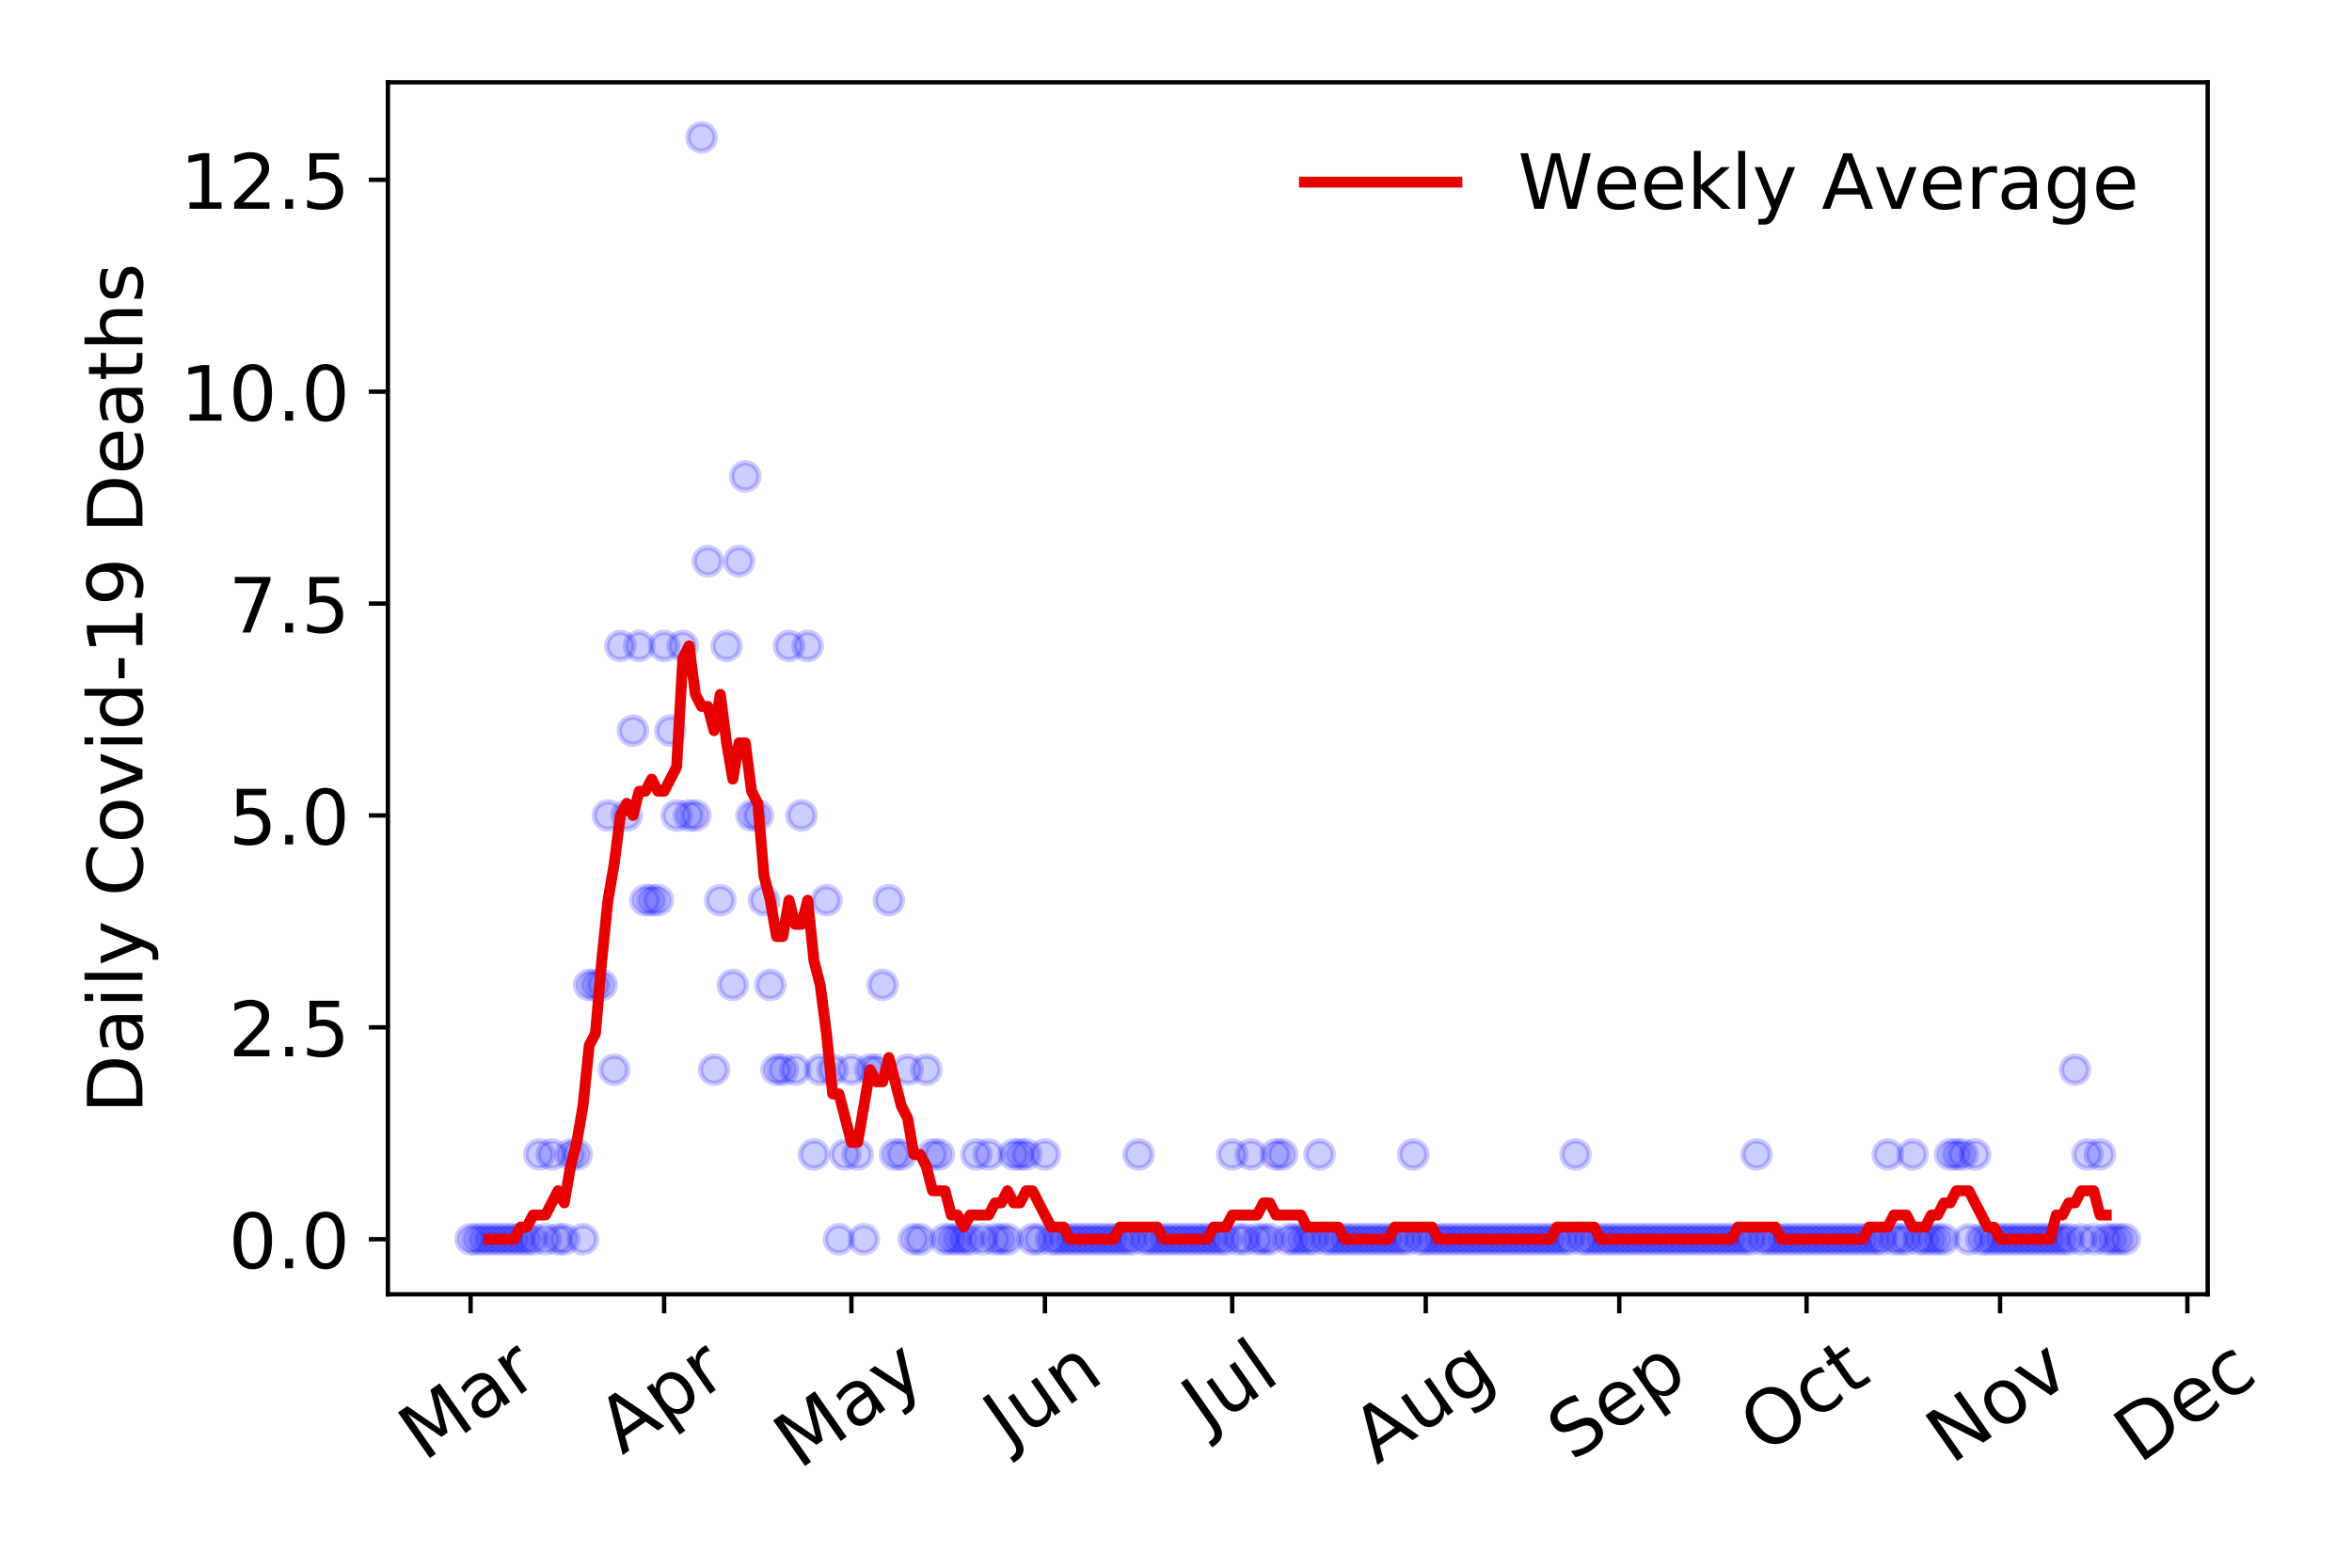 <?xml version="1.0" encoding="utf-8" standalone="no"?>
<!DOCTYPE svg PUBLIC "-//W3C//DTD SVG 1.1//EN"
  "http://www.w3.org/Graphics/SVG/1.1/DTD/svg11.dtd">
<!-- Created with matplotlib (https://matplotlib.org/) -->
<svg height="288pt" version="1.1" viewBox="0 0 432 288" width="432pt" xmlns="http://www.w3.org/2000/svg" xmlns:xlink="http://www.w3.org/1999/xlink">
 <defs>
  <style type="text/css">
*{stroke-linecap:butt;stroke-linejoin:round;}
  </style>
 </defs>
 <g id="figure_1">
  <g id="patch_1">
   <path d="M 0 288 
L 432 288 
L 432 0 
L 0 0 
z
" style="fill:#ffffff;"/>
  </g>
  <g id="axes_1">
   <g id="patch_2">
    <path d="M 71.245 237.778 
L 405.488 237.778 
L 405.488 15.12 
L 71.245 15.12 
z
" style="fill:#ffffff;"/>
   </g>
   <g id="matplotlib.axis_1">
    <g id="xtick_1">
     <g id="line2d_1">
      <defs>
       <path d="M 0 0 
L 0 3.5 
" id="macf2c70745" style="stroke:#000000;stroke-width:0.8;"/>
      </defs>
      <g>
       <use style="stroke:#000000;stroke-width:0.8;" x="86.438" xlink:href="#macf2c70745" y="237.778"/>
      </g>
     </g>
     <g id="text_1">
      <!-- Mar -->
      <defs>
       <path d="M 9.812 72.906 
L 24.516 72.906 
L 43.109 23.297 
L 61.812 72.906 
L 76.516 72.906 
L 76.516 0 
L 66.891 0 
L 66.891 64.016 
L 48.094 14.016 
L 38.188 14.016 
L 19.391 64.016 
L 19.391 0 
L 9.812 0 
z
" id="DejaVuSans-77"/>
       <path d="M 34.281 27.484 
Q 23.391 27.484 19.188 25 
Q 14.984 22.516 14.984 16.5 
Q 14.984 11.719 18.141 8.906 
Q 21.297 6.109 26.703 6.109 
Q 34.188 6.109 38.703 11.406 
Q 43.219 16.703 43.219 25.484 
L 43.219 27.484 
z
M 52.203 31.203 
L 52.203 0 
L 43.219 0 
L 43.219 8.297 
Q 40.141 3.328 35.547 0.953 
Q 30.953 -1.422 24.312 -1.422 
Q 15.922 -1.422 10.953 3.297 
Q 6 8.016 6 15.922 
Q 6 25.141 12.172 29.828 
Q 18.359 34.516 30.609 34.516 
L 43.219 34.516 
L 43.219 35.406 
Q 43.219 41.609 39.141 45 
Q 35.062 48.391 27.688 48.391 
Q 23 48.391 18.547 47.266 
Q 14.109 46.141 10.016 43.891 
L 10.016 52.203 
Q 14.938 54.109 19.578 55.047 
Q 24.219 56 28.609 56 
Q 40.484 56 46.344 49.844 
Q 52.203 43.703 52.203 31.203 
z
" id="DejaVuSans-97"/>
       <path d="M 41.109 46.297 
Q 39.594 47.172 37.812 47.578 
Q 36.031 48 33.891 48 
Q 26.266 48 22.188 43.047 
Q 18.109 38.094 18.109 28.812 
L 18.109 0 
L 9.078 0 
L 9.078 54.688 
L 18.109 54.688 
L 18.109 46.188 
Q 20.953 51.172 25.484 53.578 
Q 30.031 56 36.531 56 
Q 37.453 56 38.578 55.875 
Q 39.703 55.766 41.062 55.516 
z
" id="DejaVuSans-114"/>
      </defs>
      <g transform="translate(77.835 268.643)rotate(-35)scale(0.14 -0.14)">
       <use xlink:href="#DejaVuSans-77"/>
       <use x="86.279" xlink:href="#DejaVuSans-97"/>
       <use x="147.559" xlink:href="#DejaVuSans-114"/>
      </g>
     </g>
    </g>
    <g id="xtick_2">
     <g id="line2d_2">
      <g>
       <use style="stroke:#000000;stroke-width:0.8;" x="121.983" xlink:href="#macf2c70745" y="237.778"/>
      </g>
     </g>
     <g id="text_2">
      <!-- Apr -->
      <defs>
       <path d="M 34.188 63.188 
L 20.797 26.906 
L 47.609 26.906 
z
M 28.609 72.906 
L 39.797 72.906 
L 67.578 0 
L 57.328 0 
L 50.688 18.703 
L 17.828 18.703 
L 11.188 0 
L 0.781 0 
z
" id="DejaVuSans-65"/>
       <path d="M 18.109 8.203 
L 18.109 -20.797 
L 9.078 -20.797 
L 9.078 54.688 
L 18.109 54.688 
L 18.109 46.391 
Q 20.953 51.266 25.266 53.625 
Q 29.594 56 35.594 56 
Q 45.562 56 51.781 48.094 
Q 58.016 40.188 58.016 27.297 
Q 58.016 14.406 51.781 6.484 
Q 45.562 -1.422 35.594 -1.422 
Q 29.594 -1.422 25.266 0.953 
Q 20.953 3.328 18.109 8.203 
z
M 48.688 27.297 
Q 48.688 37.203 44.609 42.844 
Q 40.531 48.484 33.406 48.484 
Q 26.266 48.484 22.188 42.844 
Q 18.109 37.203 18.109 27.297 
Q 18.109 17.391 22.188 11.75 
Q 26.266 6.109 33.406 6.109 
Q 40.531 6.109 44.609 11.75 
Q 48.688 17.391 48.688 27.297 
z
" id="DejaVuSans-112"/>
      </defs>
      <g transform="translate(114.279 267.384)rotate(-35)scale(0.14 -0.14)">
       <use xlink:href="#DejaVuSans-65"/>
       <use x="68.408" xlink:href="#DejaVuSans-112"/>
       <use x="131.885" xlink:href="#DejaVuSans-114"/>
      </g>
     </g>
    </g>
    <g id="xtick_3">
     <g id="line2d_3">
      <g>
       <use style="stroke:#000000;stroke-width:0.8;" x="156.382" xlink:href="#macf2c70745" y="237.778"/>
      </g>
     </g>
     <g id="text_3">
      <!-- May -->
      <defs>
       <path d="M 32.172 -5.078 
Q 28.375 -14.844 24.75 -17.812 
Q 21.141 -20.797 15.094 -20.797 
L 7.906 -20.797 
L 7.906 -13.281 
L 13.188 -13.281 
Q 16.891 -13.281 18.938 -11.516 
Q 21 -9.766 23.484 -3.219 
L 25.094 0.875 
L 2.984 54.688 
L 12.5 54.688 
L 29.594 11.922 
L 46.688 54.688 
L 56.203 54.688 
z
" id="DejaVuSans-121"/>
      </defs>
      <g transform="translate(146.743 270.094)rotate(-35)scale(0.14 -0.14)">
       <use xlink:href="#DejaVuSans-77"/>
       <use x="86.279" xlink:href="#DejaVuSans-97"/>
       <use x="147.559" xlink:href="#DejaVuSans-121"/>
      </g>
     </g>
    </g>
    <g id="xtick_4">
     <g id="line2d_4">
      <g>
       <use style="stroke:#000000;stroke-width:0.8;" x="191.928" xlink:href="#macf2c70745" y="237.778"/>
      </g>
     </g>
     <g id="text_4">
      <!-- Jun -->
      <defs>
       <path d="M 9.812 72.906 
L 19.672 72.906 
L 19.672 5.078 
Q 19.672 -8.109 14.672 -14.062 
Q 9.672 -20.016 -1.422 -20.016 
L -5.172 -20.016 
L -5.172 -11.719 
L -2.094 -11.719 
Q 4.438 -11.719 7.125 -8.047 
Q 9.812 -4.391 9.812 5.078 
z
" id="DejaVuSans-74"/>
       <path d="M 8.5 21.578 
L 8.5 54.688 
L 17.484 54.688 
L 17.484 21.922 
Q 17.484 14.156 20.5 10.266 
Q 23.531 6.391 29.594 6.391 
Q 36.859 6.391 41.078 11.031 
Q 45.312 15.672 45.312 23.688 
L 45.312 54.688 
L 54.297 54.688 
L 54.297 0 
L 45.312 0 
L 45.312 8.406 
Q 42.047 3.422 37.719 1 
Q 33.406 -1.422 27.688 -1.422 
Q 18.266 -1.422 13.375 4.438 
Q 8.5 10.297 8.5 21.578 
z
M 31.109 56 
z
" id="DejaVuSans-117"/>
       <path d="M 54.891 33.016 
L 54.891 0 
L 45.906 0 
L 45.906 32.719 
Q 45.906 40.484 42.875 44.328 
Q 39.844 48.188 33.797 48.188 
Q 26.516 48.188 22.312 43.547 
Q 18.109 38.922 18.109 30.906 
L 18.109 0 
L 9.078 0 
L 9.078 54.688 
L 18.109 54.688 
L 18.109 46.188 
Q 21.344 51.125 25.703 53.562 
Q 30.078 56 35.797 56 
Q 45.219 56 50.047 50.172 
Q 54.891 44.344 54.891 33.016 
z
" id="DejaVuSans-110"/>
      </defs>
      <g transform="translate(185.184 266.039)rotate(-35)scale(0.14 -0.14)">
       <use xlink:href="#DejaVuSans-74"/>
       <use x="29.492" xlink:href="#DejaVuSans-117"/>
       <use x="92.871" xlink:href="#DejaVuSans-110"/>
      </g>
     </g>
    </g>
    <g id="xtick_5">
     <g id="line2d_5">
      <g>
       <use style="stroke:#000000;stroke-width:0.8;" x="226.327" xlink:href="#macf2c70745" y="237.778"/>
      </g>
     </g>
     <g id="text_5">
      <!-- Jul -->
      <defs>
       <path d="M 9.422 75.984 
L 18.406 75.984 
L 18.406 0 
L 9.422 0 
z
" id="DejaVuSans-108"/>
      </defs>
      <g transform="translate(221.624 263.181)rotate(-35)scale(0.14 -0.14)">
       <use xlink:href="#DejaVuSans-74"/>
       <use x="29.492" xlink:href="#DejaVuSans-117"/>
       <use x="92.871" xlink:href="#DejaVuSans-108"/>
      </g>
     </g>
    </g>
    <g id="xtick_6">
     <g id="line2d_6">
      <g>
       <use style="stroke:#000000;stroke-width:0.8;" x="261.872" xlink:href="#macf2c70745" y="237.778"/>
      </g>
     </g>
     <g id="text_6">
      <!-- Aug -->
      <defs>
       <path d="M 45.406 27.984 
Q 45.406 37.75 41.375 43.109 
Q 37.359 48.484 30.078 48.484 
Q 22.859 48.484 18.828 43.109 
Q 14.797 37.75 14.797 27.984 
Q 14.797 18.266 18.828 12.891 
Q 22.859 7.516 30.078 7.516 
Q 37.359 7.516 41.375 12.891 
Q 45.406 18.266 45.406 27.984 
z
M 54.391 6.781 
Q 54.391 -7.172 48.188 -13.984 
Q 42 -20.797 29.203 -20.797 
Q 24.469 -20.797 20.266 -20.094 
Q 16.062 -19.391 12.109 -17.922 
L 12.109 -9.188 
Q 16.062 -11.328 19.922 -12.344 
Q 23.781 -13.375 27.781 -13.375 
Q 36.625 -13.375 41.016 -8.766 
Q 45.406 -4.156 45.406 5.172 
L 45.406 9.625 
Q 42.625 4.781 38.281 2.391 
Q 33.938 0 27.875 0 
Q 17.828 0 11.672 7.656 
Q 5.516 15.328 5.516 27.984 
Q 5.516 40.672 11.672 48.328 
Q 17.828 56 27.875 56 
Q 33.938 56 38.281 53.609 
Q 42.625 51.219 45.406 46.391 
L 45.406 54.688 
L 54.391 54.688 
z
" id="DejaVuSans-103"/>
      </defs>
      <g transform="translate(252.892 269.172)rotate(-35)scale(0.14 -0.14)">
       <use xlink:href="#DejaVuSans-65"/>
       <use x="68.408" xlink:href="#DejaVuSans-117"/>
       <use x="131.787" xlink:href="#DejaVuSans-103"/>
      </g>
     </g>
    </g>
    <g id="xtick_7">
     <g id="line2d_7">
      <g>
       <use style="stroke:#000000;stroke-width:0.8;" x="297.418" xlink:href="#macf2c70745" y="237.778"/>
      </g>
     </g>
     <g id="text_7">
      <!-- Sep -->
      <defs>
       <path d="M 53.516 70.516 
L 53.516 60.891 
Q 47.906 63.578 42.922 64.891 
Q 37.938 66.219 33.297 66.219 
Q 25.25 66.219 20.875 63.094 
Q 16.5 59.969 16.5 54.203 
Q 16.5 49.359 19.406 46.891 
Q 22.312 44.438 30.422 42.922 
L 36.375 41.703 
Q 47.406 39.594 52.656 34.297 
Q 57.906 29 57.906 20.125 
Q 57.906 9.516 50.797 4.047 
Q 43.703 -1.422 29.984 -1.422 
Q 24.812 -1.422 18.969 -0.25 
Q 13.141 0.922 6.891 3.219 
L 6.891 13.375 
Q 12.891 10.016 18.656 8.297 
Q 24.422 6.594 29.984 6.594 
Q 38.422 6.594 43.016 9.906 
Q 47.609 13.234 47.609 19.391 
Q 47.609 24.75 44.312 27.781 
Q 41.016 30.812 33.5 32.328 
L 27.484 33.5 
Q 16.453 35.688 11.516 40.375 
Q 6.594 45.062 6.594 53.422 
Q 6.594 63.094 13.406 68.656 
Q 20.219 74.219 32.172 74.219 
Q 37.312 74.219 42.625 73.281 
Q 47.953 72.359 53.516 70.516 
z
" id="DejaVuSans-83"/>
       <path d="M 56.203 29.594 
L 56.203 25.203 
L 14.891 25.203 
Q 15.484 15.922 20.484 11.062 
Q 25.484 6.203 34.422 6.203 
Q 39.594 6.203 44.453 7.469 
Q 49.312 8.734 54.109 11.281 
L 54.109 2.781 
Q 49.266 0.734 44.188 -0.344 
Q 39.109 -1.422 33.891 -1.422 
Q 20.797 -1.422 13.156 6.188 
Q 5.516 13.812 5.516 26.812 
Q 5.516 40.234 12.766 48.109 
Q 20.016 56 32.328 56 
Q 43.359 56 49.781 48.891 
Q 56.203 41.797 56.203 29.594 
z
M 47.219 32.234 
Q 47.125 39.594 43.094 43.984 
Q 39.062 48.391 32.422 48.391 
Q 24.906 48.391 20.391 44.141 
Q 15.875 39.891 15.188 32.172 
z
" id="DejaVuSans-101"/>
      </defs>
      <g transform="translate(288.825 268.629)rotate(-35)scale(0.14 -0.14)">
       <use xlink:href="#DejaVuSans-83"/>
       <use x="63.477" xlink:href="#DejaVuSans-101"/>
       <use x="125" xlink:href="#DejaVuSans-112"/>
      </g>
     </g>
    </g>
    <g id="xtick_8">
     <g id="line2d_8">
      <g>
       <use style="stroke:#000000;stroke-width:0.8;" x="331.817" xlink:href="#macf2c70745" y="237.778"/>
      </g>
     </g>
     <g id="text_8">
      <!-- Oct -->
      <defs>
       <path d="M 39.406 66.219 
Q 28.656 66.219 22.328 58.203 
Q 16.016 50.203 16.016 36.375 
Q 16.016 22.609 22.328 14.594 
Q 28.656 6.594 39.406 6.594 
Q 50.141 6.594 56.422 14.594 
Q 62.703 22.609 62.703 36.375 
Q 62.703 50.203 56.422 58.203 
Q 50.141 66.219 39.406 66.219 
z
M 39.406 74.219 
Q 54.734 74.219 63.906 63.938 
Q 73.094 53.656 73.094 36.375 
Q 73.094 19.141 63.906 8.859 
Q 54.734 -1.422 39.406 -1.422 
Q 24.031 -1.422 14.812 8.828 
Q 5.609 19.094 5.609 36.375 
Q 5.609 53.656 14.812 63.938 
Q 24.031 74.219 39.406 74.219 
z
" id="DejaVuSans-79"/>
       <path d="M 48.781 52.594 
L 48.781 44.188 
Q 44.969 46.297 41.141 47.344 
Q 37.312 48.391 33.406 48.391 
Q 24.656 48.391 19.812 42.844 
Q 14.984 37.312 14.984 27.297 
Q 14.984 17.281 19.812 11.734 
Q 24.656 6.203 33.406 6.203 
Q 37.312 6.203 41.141 7.25 
Q 44.969 8.297 48.781 10.406 
L 48.781 2.094 
Q 45.016 0.344 40.984 -0.531 
Q 36.969 -1.422 32.422 -1.422 
Q 20.062 -1.422 12.781 6.344 
Q 5.516 14.109 5.516 27.297 
Q 5.516 40.672 12.859 48.328 
Q 20.219 56 33.016 56 
Q 37.156 56 41.109 55.141 
Q 45.062 54.297 48.781 52.594 
z
" id="DejaVuSans-99"/>
       <path d="M 18.312 70.219 
L 18.312 54.688 
L 36.812 54.688 
L 36.812 47.703 
L 18.312 47.703 
L 18.312 18.016 
Q 18.312 11.328 20.141 9.422 
Q 21.969 7.516 27.594 7.516 
L 36.812 7.516 
L 36.812 0 
L 27.594 0 
Q 17.188 0 13.234 3.875 
Q 9.281 7.766 9.281 18.016 
L 9.281 47.703 
L 2.688 47.703 
L 2.688 54.688 
L 9.281 54.688 
L 9.281 70.219 
z
" id="DejaVuSans-116"/>
      </defs>
      <g transform="translate(324.118 267.377)rotate(-35)scale(0.14 -0.14)">
       <use xlink:href="#DejaVuSans-79"/>
       <use x="78.711" xlink:href="#DejaVuSans-99"/>
       <use x="133.691" xlink:href="#DejaVuSans-116"/>
      </g>
     </g>
    </g>
    <g id="xtick_9">
     <g id="line2d_9">
      <g>
       <use style="stroke:#000000;stroke-width:0.8;" x="367.362" xlink:href="#macf2c70745" y="237.778"/>
      </g>
     </g>
     <g id="text_9">
      <!-- Nov -->
      <defs>
       <path d="M 9.812 72.906 
L 23.094 72.906 
L 55.422 11.922 
L 55.422 72.906 
L 64.984 72.906 
L 64.984 0 
L 51.703 0 
L 19.391 60.984 
L 19.391 0 
L 9.812 0 
z
" id="DejaVuSans-78"/>
       <path d="M 30.609 48.391 
Q 23.391 48.391 19.188 42.75 
Q 14.984 37.109 14.984 27.297 
Q 14.984 17.484 19.156 11.844 
Q 23.344 6.203 30.609 6.203 
Q 37.797 6.203 41.984 11.859 
Q 46.188 17.531 46.188 27.297 
Q 46.188 37.016 41.984 42.703 
Q 37.797 48.391 30.609 48.391 
z
M 30.609 56 
Q 42.328 56 49.016 48.375 
Q 55.719 40.766 55.719 27.297 
Q 55.719 13.875 49.016 6.219 
Q 42.328 -1.422 30.609 -1.422 
Q 18.844 -1.422 12.172 6.219 
Q 5.516 13.875 5.516 27.297 
Q 5.516 40.766 12.172 48.375 
Q 18.844 56 30.609 56 
z
" id="DejaVuSans-111"/>
       <path d="M 2.984 54.688 
L 12.5 54.688 
L 29.594 8.797 
L 46.688 54.688 
L 56.203 54.688 
L 35.688 0 
L 23.484 0 
z
" id="DejaVuSans-118"/>
      </defs>
      <g transform="translate(358.386 269.166)rotate(-35)scale(0.14 -0.14)">
       <use xlink:href="#DejaVuSans-78"/>
       <use x="74.805" xlink:href="#DejaVuSans-111"/>
       <use x="135.986" xlink:href="#DejaVuSans-118"/>
      </g>
     </g>
    </g>
    <g id="xtick_10">
     <g id="line2d_10">
      <g>
       <use style="stroke:#000000;stroke-width:0.8;" x="401.761" xlink:href="#macf2c70745" y="237.778"/>
      </g>
     </g>
     <g id="text_10">
      <!-- Dec -->
      <defs>
       <path d="M 19.672 64.797 
L 19.672 8.109 
L 31.594 8.109 
Q 46.688 8.109 53.688 14.938 
Q 60.688 21.781 60.688 36.531 
Q 60.688 51.172 53.688 57.984 
Q 46.688 64.797 31.594 64.797 
z
M 9.812 72.906 
L 30.078 72.906 
Q 51.266 72.906 61.172 64.094 
Q 71.094 55.281 71.094 36.531 
Q 71.094 17.672 61.125 8.828 
Q 51.172 0 30.078 0 
L 9.812 0 
z
" id="DejaVuSans-68"/>
      </defs>
      <g transform="translate(392.881 269.032)rotate(-35)scale(0.14 -0.14)">
       <use xlink:href="#DejaVuSans-68"/>
       <use x="77.002" xlink:href="#DejaVuSans-101"/>
       <use x="138.525" xlink:href="#DejaVuSans-99"/>
      </g>
     </g>
    </g>
   </g>
   <g id="matplotlib.axis_2">
    <g id="ytick_1">
     <g id="line2d_11">
      <defs>
       <path d="M 0 0 
L -3.5 0 
" id="m1b738b0d2a" style="stroke:#000000;stroke-width:0.8;"/>
      </defs>
      <g>
       <use style="stroke:#000000;stroke-width:0.8;" x="71.245" xlink:href="#m1b738b0d2a" y="227.657"/>
      </g>
     </g>
     <g id="text_11">
      <!-- 0.0 -->
      <defs>
       <path d="M 31.781 66.406 
Q 24.172 66.406 20.328 58.906 
Q 16.5 51.422 16.5 36.375 
Q 16.5 21.391 20.328 13.891 
Q 24.172 6.391 31.781 6.391 
Q 39.453 6.391 43.281 13.891 
Q 47.125 21.391 47.125 36.375 
Q 47.125 51.422 43.281 58.906 
Q 39.453 66.406 31.781 66.406 
z
M 31.781 74.219 
Q 44.047 74.219 50.516 64.516 
Q 56.984 54.828 56.984 36.375 
Q 56.984 17.969 50.516 8.266 
Q 44.047 -1.422 31.781 -1.422 
Q 19.531 -1.422 13.062 8.266 
Q 6.594 17.969 6.594 36.375 
Q 6.594 54.828 13.062 64.516 
Q 19.531 74.219 31.781 74.219 
z
" id="DejaVuSans-48"/>
       <path d="M 10.688 12.406 
L 21 12.406 
L 21 0 
L 10.688 0 
z
" id="DejaVuSans-46"/>
      </defs>
      <g transform="translate(41.981 232.976)scale(0.14 -0.14)">
       <use xlink:href="#DejaVuSans-48"/>
       <use x="63.623" xlink:href="#DejaVuSans-46"/>
       <use x="95.41" xlink:href="#DejaVuSans-48"/>
      </g>
     </g>
    </g>
    <g id="ytick_2">
     <g id="line2d_12">
      <g>
       <use style="stroke:#000000;stroke-width:0.8;" x="71.245" xlink:href="#m1b738b0d2a" y="188.731"/>
      </g>
     </g>
     <g id="text_12">
      <!-- 2.5 -->
      <defs>
       <path d="M 19.188 8.297 
L 53.609 8.297 
L 53.609 0 
L 7.328 0 
L 7.328 8.297 
Q 12.938 14.109 22.625 23.891 
Q 32.328 33.688 34.812 36.531 
Q 39.547 41.844 41.422 45.531 
Q 43.312 49.219 43.312 52.781 
Q 43.312 58.594 39.234 62.25 
Q 35.156 65.922 28.609 65.922 
Q 23.969 65.922 18.812 64.312 
Q 13.672 62.703 7.812 59.422 
L 7.812 69.391 
Q 13.766 71.781 18.938 73 
Q 24.125 74.219 28.422 74.219 
Q 39.75 74.219 46.484 68.547 
Q 53.219 62.891 53.219 53.422 
Q 53.219 48.922 51.531 44.891 
Q 49.859 40.875 45.406 35.406 
Q 44.188 33.984 37.641 27.219 
Q 31.109 20.453 19.188 8.297 
z
" id="DejaVuSans-50"/>
       <path d="M 10.797 72.906 
L 49.516 72.906 
L 49.516 64.594 
L 19.828 64.594 
L 19.828 46.734 
Q 21.969 47.469 24.109 47.828 
Q 26.266 48.188 28.422 48.188 
Q 40.625 48.188 47.75 41.5 
Q 54.891 34.812 54.891 23.391 
Q 54.891 11.625 47.562 5.094 
Q 40.234 -1.422 26.906 -1.422 
Q 22.312 -1.422 17.547 -0.641 
Q 12.797 0.141 7.719 1.703 
L 7.719 11.625 
Q 12.109 9.234 16.797 8.062 
Q 21.484 6.891 26.703 6.891 
Q 35.156 6.891 40.078 11.328 
Q 45.016 15.766 45.016 23.391 
Q 45.016 31 40.078 35.438 
Q 35.156 39.891 26.703 39.891 
Q 22.75 39.891 18.812 39.016 
Q 14.891 38.141 10.797 36.281 
z
" id="DejaVuSans-53"/>
      </defs>
      <g transform="translate(41.981 194.05)scale(0.14 -0.14)">
       <use xlink:href="#DejaVuSans-50"/>
       <use x="63.623" xlink:href="#DejaVuSans-46"/>
       <use x="95.41" xlink:href="#DejaVuSans-53"/>
      </g>
     </g>
    </g>
    <g id="ytick_3">
     <g id="line2d_13">
      <g>
       <use style="stroke:#000000;stroke-width:0.8;" x="71.245" xlink:href="#m1b738b0d2a" y="149.805"/>
      </g>
     </g>
     <g id="text_13">
      <!-- 5.0 -->
      <g transform="translate(41.981 155.124)scale(0.14 -0.14)">
       <use xlink:href="#DejaVuSans-53"/>
       <use x="63.623" xlink:href="#DejaVuSans-46"/>
       <use x="95.41" xlink:href="#DejaVuSans-48"/>
      </g>
     </g>
    </g>
    <g id="ytick_4">
     <g id="line2d_14">
      <g>
       <use style="stroke:#000000;stroke-width:0.8;" x="71.245" xlink:href="#m1b738b0d2a" y="110.879"/>
      </g>
     </g>
     <g id="text_14">
      <!-- 7.5 -->
      <defs>
       <path d="M 8.203 72.906 
L 55.078 72.906 
L 55.078 68.703 
L 28.609 0 
L 18.312 0 
L 43.219 64.594 
L 8.203 64.594 
z
" id="DejaVuSans-55"/>
      </defs>
      <g transform="translate(41.981 116.197)scale(0.14 -0.14)">
       <use xlink:href="#DejaVuSans-55"/>
       <use x="63.623" xlink:href="#DejaVuSans-46"/>
       <use x="95.41" xlink:href="#DejaVuSans-53"/>
      </g>
     </g>
    </g>
    <g id="ytick_5">
     <g id="line2d_15">
      <g>
       <use style="stroke:#000000;stroke-width:0.8;" x="71.245" xlink:href="#m1b738b0d2a" y="71.952"/>
      </g>
     </g>
     <g id="text_15">
      <!-- 10.0 -->
      <defs>
       <path d="M 12.406 8.297 
L 28.516 8.297 
L 28.516 63.922 
L 10.984 60.406 
L 10.984 69.391 
L 28.422 72.906 
L 38.281 72.906 
L 38.281 8.297 
L 54.391 8.297 
L 54.391 0 
L 12.406 0 
z
" id="DejaVuSans-49"/>
      </defs>
      <g transform="translate(33.073 77.271)scale(0.14 -0.14)">
       <use xlink:href="#DejaVuSans-49"/>
       <use x="63.623" xlink:href="#DejaVuSans-48"/>
       <use x="127.246" xlink:href="#DejaVuSans-46"/>
       <use x="159.033" xlink:href="#DejaVuSans-48"/>
      </g>
     </g>
    </g>
    <g id="ytick_6">
     <g id="line2d_16">
      <g>
       <use style="stroke:#000000;stroke-width:0.8;" x="71.245" xlink:href="#m1b738b0d2a" y="33.026"/>
      </g>
     </g>
     <g id="text_16">
      <!-- 12.5 -->
      <g transform="translate(33.073 38.345)scale(0.14 -0.14)">
       <use xlink:href="#DejaVuSans-49"/>
       <use x="63.623" xlink:href="#DejaVuSans-50"/>
       <use x="127.246" xlink:href="#DejaVuSans-46"/>
       <use x="159.033" xlink:href="#DejaVuSans-53"/>
      </g>
     </g>
    </g>
    <g id="text_17">
     <!-- Daily Covid-19 Deaths -->
     <defs>
      <path d="M 9.422 54.688 
L 18.406 54.688 
L 18.406 0 
L 9.422 0 
z
M 9.422 75.984 
L 18.406 75.984 
L 18.406 64.594 
L 9.422 64.594 
z
" id="DejaVuSans-105"/>
      <path id="DejaVuSans-32"/>
      <path d="M 64.406 67.281 
L 64.406 56.891 
Q 59.422 61.531 53.781 63.812 
Q 48.141 66.109 41.797 66.109 
Q 29.297 66.109 22.656 58.469 
Q 16.016 50.828 16.016 36.375 
Q 16.016 21.969 22.656 14.328 
Q 29.297 6.688 41.797 6.688 
Q 48.141 6.688 53.781 8.984 
Q 59.422 11.281 64.406 15.922 
L 64.406 5.609 
Q 59.234 2.094 53.438 0.328 
Q 47.656 -1.422 41.219 -1.422 
Q 24.656 -1.422 15.125 8.703 
Q 5.609 18.844 5.609 36.375 
Q 5.609 53.953 15.125 64.078 
Q 24.656 74.219 41.219 74.219 
Q 47.75 74.219 53.531 72.484 
Q 59.328 70.75 64.406 67.281 
z
" id="DejaVuSans-67"/>
      <path d="M 45.406 46.391 
L 45.406 75.984 
L 54.391 75.984 
L 54.391 0 
L 45.406 0 
L 45.406 8.203 
Q 42.578 3.328 38.25 0.953 
Q 33.938 -1.422 27.875 -1.422 
Q 17.969 -1.422 11.734 6.484 
Q 5.516 14.406 5.516 27.297 
Q 5.516 40.188 11.734 48.094 
Q 17.969 56 27.875 56 
Q 33.938 56 38.25 53.625 
Q 42.578 51.266 45.406 46.391 
z
M 14.797 27.297 
Q 14.797 17.391 18.875 11.75 
Q 22.953 6.109 30.078 6.109 
Q 37.203 6.109 41.297 11.75 
Q 45.406 17.391 45.406 27.297 
Q 45.406 37.203 41.297 42.844 
Q 37.203 48.484 30.078 48.484 
Q 22.953 48.484 18.875 42.844 
Q 14.797 37.203 14.797 27.297 
z
" id="DejaVuSans-100"/>
      <path d="M 4.891 31.391 
L 31.203 31.391 
L 31.203 23.391 
L 4.891 23.391 
z
" id="DejaVuSans-45"/>
      <path d="M 10.984 1.516 
L 10.984 10.5 
Q 14.703 8.734 18.5 7.812 
Q 22.312 6.891 25.984 6.891 
Q 35.75 6.891 40.891 13.453 
Q 46.047 20.016 46.781 33.406 
Q 43.953 29.203 39.594 26.953 
Q 35.25 24.703 29.984 24.703 
Q 19.047 24.703 12.672 31.312 
Q 6.297 37.938 6.297 49.422 
Q 6.297 60.641 12.938 67.422 
Q 19.578 74.219 30.609 74.219 
Q 43.266 74.219 49.922 64.516 
Q 56.594 54.828 56.594 36.375 
Q 56.594 19.141 48.406 8.859 
Q 40.234 -1.422 26.422 -1.422 
Q 22.703 -1.422 18.891 -0.688 
Q 15.094 0.047 10.984 1.516 
z
M 30.609 32.422 
Q 37.25 32.422 41.125 36.953 
Q 45.016 41.5 45.016 49.422 
Q 45.016 57.281 41.125 61.844 
Q 37.25 66.406 30.609 66.406 
Q 23.969 66.406 20.094 61.844 
Q 16.219 57.281 16.219 49.422 
Q 16.219 41.5 20.094 36.953 
Q 23.969 32.422 30.609 32.422 
z
" id="DejaVuSans-57"/>
      <path d="M 54.891 33.016 
L 54.891 0 
L 45.906 0 
L 45.906 32.719 
Q 45.906 40.484 42.875 44.328 
Q 39.844 48.188 33.797 48.188 
Q 26.516 48.188 22.312 43.547 
Q 18.109 38.922 18.109 30.906 
L 18.109 0 
L 9.078 0 
L 9.078 75.984 
L 18.109 75.984 
L 18.109 46.188 
Q 21.344 51.125 25.703 53.562 
Q 30.078 56 35.797 56 
Q 45.219 56 50.047 50.172 
Q 54.891 44.344 54.891 33.016 
z
" id="DejaVuSans-104"/>
      <path d="M 44.281 53.078 
L 44.281 44.578 
Q 40.484 46.531 36.375 47.5 
Q 32.281 48.484 27.875 48.484 
Q 21.188 48.484 17.844 46.438 
Q 14.5 44.391 14.5 40.281 
Q 14.5 37.156 16.891 35.375 
Q 19.281 33.594 26.516 31.984 
L 29.594 31.297 
Q 39.156 29.25 43.188 25.516 
Q 47.219 21.781 47.219 15.094 
Q 47.219 7.469 41.188 3.016 
Q 35.156 -1.422 24.609 -1.422 
Q 20.219 -1.422 15.453 -0.562 
Q 10.688 0.297 5.422 2 
L 5.422 11.281 
Q 10.406 8.688 15.234 7.391 
Q 20.062 6.109 24.812 6.109 
Q 31.156 6.109 34.562 8.281 
Q 37.984 10.453 37.984 14.406 
Q 37.984 18.062 35.516 20.016 
Q 33.062 21.969 24.703 23.781 
L 21.578 24.516 
Q 13.234 26.266 9.516 29.906 
Q 5.812 33.547 5.812 39.891 
Q 5.812 47.609 11.281 51.797 
Q 16.75 56 26.812 56 
Q 31.781 56 36.172 55.266 
Q 40.578 54.547 44.281 53.078 
z
" id="DejaVuSans-115"/>
     </defs>
     <g transform="translate(26.162 204.56)rotate(-90)scale(0.14 -0.14)">
      <use xlink:href="#DejaVuSans-68"/>
      <use x="77.002" xlink:href="#DejaVuSans-97"/>
      <use x="138.281" xlink:href="#DejaVuSans-105"/>
      <use x="166.064" xlink:href="#DejaVuSans-108"/>
      <use x="193.848" xlink:href="#DejaVuSans-121"/>
      <use x="253.027" xlink:href="#DejaVuSans-32"/>
      <use x="284.814" xlink:href="#DejaVuSans-67"/>
      <use x="354.639" xlink:href="#DejaVuSans-111"/>
      <use x="415.82" xlink:href="#DejaVuSans-118"/>
      <use x="475" xlink:href="#DejaVuSans-105"/>
      <use x="502.783" xlink:href="#DejaVuSans-100"/>
      <use x="566.26" xlink:href="#DejaVuSans-45"/>
      <use x="602.344" xlink:href="#DejaVuSans-49"/>
      <use x="665.967" xlink:href="#DejaVuSans-57"/>
      <use x="729.59" xlink:href="#DejaVuSans-32"/>
      <use x="761.377" xlink:href="#DejaVuSans-68"/>
      <use x="838.379" xlink:href="#DejaVuSans-101"/>
      <use x="899.902" xlink:href="#DejaVuSans-97"/>
      <use x="961.182" xlink:href="#DejaVuSans-116"/>
      <use x="1000.391" xlink:href="#DejaVuSans-104"/>
      <use x="1063.77" xlink:href="#DejaVuSans-115"/>
     </g>
    </g>
   </g>
   <g id="line2d_17">
    <defs>
     <path d="M 0 2.5 
C 0.663 2.5 1.299 2.237 1.768 1.768 
C 2.237 1.299 2.5 0.663 2.5 0 
C 2.5 -0.663 2.237 -1.299 1.768 -1.768 
C 1.299 -2.237 0.663 -2.5 0 -2.5 
C -0.663 -2.5 -1.299 -2.237 -1.768 -1.768 
C -2.237 -1.299 -2.5 -0.663 -2.5 0 
C -2.5 0.663 -2.237 1.299 -1.768 1.768 
C -1.299 2.237 -0.663 2.5 0 2.5 
z
" id="m5e019a8e36" style="stroke:#0000ff;stroke-opacity:0.2;"/>
    </defs>
    <g clip-path="url(#p94966670ec)">
     <use style="fill:#0000ff;fill-opacity:0.2;stroke:#0000ff;stroke-opacity:0.2;" x="86.438" xlink:href="#m5e019a8e36" y="227.657"/>
     <use style="fill:#0000ff;fill-opacity:0.2;stroke:#0000ff;stroke-opacity:0.2;" x="87.584" xlink:href="#m5e019a8e36" y="227.657"/>
     <use style="fill:#0000ff;fill-opacity:0.2;stroke:#0000ff;stroke-opacity:0.2;" x="88.731" xlink:href="#m5e019a8e36" y="227.657"/>
     <use style="fill:#0000ff;fill-opacity:0.2;stroke:#0000ff;stroke-opacity:0.2;" x="89.878" xlink:href="#m5e019a8e36" y="227.657"/>
     <use style="fill:#0000ff;fill-opacity:0.2;stroke:#0000ff;stroke-opacity:0.2;" x="91.024" xlink:href="#m5e019a8e36" y="227.657"/>
     <use style="fill:#0000ff;fill-opacity:0.2;stroke:#0000ff;stroke-opacity:0.2;" x="92.171" xlink:href="#m5e019a8e36" y="227.657"/>
     <use style="fill:#0000ff;fill-opacity:0.2;stroke:#0000ff;stroke-opacity:0.2;" x="93.318" xlink:href="#m5e019a8e36" y="227.657"/>
     <use style="fill:#0000ff;fill-opacity:0.2;stroke:#0000ff;stroke-opacity:0.2;" x="94.464" xlink:href="#m5e019a8e36" y="227.657"/>
     <use style="fill:#0000ff;fill-opacity:0.2;stroke:#0000ff;stroke-opacity:0.2;" x="95.611" xlink:href="#m5e019a8e36" y="227.657"/>
     <use style="fill:#0000ff;fill-opacity:0.2;stroke:#0000ff;stroke-opacity:0.2;" x="96.758" xlink:href="#m5e019a8e36" y="227.657"/>
     <use style="fill:#0000ff;fill-opacity:0.2;stroke:#0000ff;stroke-opacity:0.2;" x="97.904" xlink:href="#m5e019a8e36" y="227.657"/>
     <use style="fill:#0000ff;fill-opacity:0.2;stroke:#0000ff;stroke-opacity:0.2;" x="99.051" xlink:href="#m5e019a8e36" y="212.087"/>
     <use style="fill:#0000ff;fill-opacity:0.2;stroke:#0000ff;stroke-opacity:0.2;" x="100.197" xlink:href="#m5e019a8e36" y="227.657"/>
     <use style="fill:#0000ff;fill-opacity:0.2;stroke:#0000ff;stroke-opacity:0.2;" x="101.344" xlink:href="#m5e019a8e36" y="212.087"/>
     <use style="fill:#0000ff;fill-opacity:0.2;stroke:#0000ff;stroke-opacity:0.2;" x="102.491" xlink:href="#m5e019a8e36" y="227.657"/>
     <use style="fill:#0000ff;fill-opacity:0.2;stroke:#0000ff;stroke-opacity:0.2;" x="103.637" xlink:href="#m5e019a8e36" y="227.657"/>
     <use style="fill:#0000ff;fill-opacity:0.2;stroke:#0000ff;stroke-opacity:0.2;" x="104.784" xlink:href="#m5e019a8e36" y="212.087"/>
     <use style="fill:#0000ff;fill-opacity:0.2;stroke:#0000ff;stroke-opacity:0.2;" x="105.931" xlink:href="#m5e019a8e36" y="212.087"/>
     <use style="fill:#0000ff;fill-opacity:0.2;stroke:#0000ff;stroke-opacity:0.2;" x="107.077" xlink:href="#m5e019a8e36" y="227.657"/>
     <use style="fill:#0000ff;fill-opacity:0.2;stroke:#0000ff;stroke-opacity:0.2;" x="108.224" xlink:href="#m5e019a8e36" y="180.946"/>
     <use style="fill:#0000ff;fill-opacity:0.2;stroke:#0000ff;stroke-opacity:0.2;" x="109.37" xlink:href="#m5e019a8e36" y="180.946"/>
     <use style="fill:#0000ff;fill-opacity:0.2;stroke:#0000ff;stroke-opacity:0.2;" x="110.517" xlink:href="#m5e019a8e36" y="180.946"/>
     <use style="fill:#0000ff;fill-opacity:0.2;stroke:#0000ff;stroke-opacity:0.2;" x="111.664" xlink:href="#m5e019a8e36" y="149.805"/>
     <use style="fill:#0000ff;fill-opacity:0.2;stroke:#0000ff;stroke-opacity:0.2;" x="112.81" xlink:href="#m5e019a8e36" y="196.516"/>
     <use style="fill:#0000ff;fill-opacity:0.2;stroke:#0000ff;stroke-opacity:0.2;" x="113.957" xlink:href="#m5e019a8e36" y="118.664"/>
     <use style="fill:#0000ff;fill-opacity:0.2;stroke:#0000ff;stroke-opacity:0.2;" x="115.104" xlink:href="#m5e019a8e36" y="149.805"/>
     <use style="fill:#0000ff;fill-opacity:0.2;stroke:#0000ff;stroke-opacity:0.2;" x="116.25" xlink:href="#m5e019a8e36" y="134.234"/>
     <use style="fill:#0000ff;fill-opacity:0.2;stroke:#0000ff;stroke-opacity:0.2;" x="117.397" xlink:href="#m5e019a8e36" y="118.664"/>
     <use style="fill:#0000ff;fill-opacity:0.2;stroke:#0000ff;stroke-opacity:0.2;" x="118.544" xlink:href="#m5e019a8e36" y="165.375"/>
     <use style="fill:#0000ff;fill-opacity:0.2;stroke:#0000ff;stroke-opacity:0.2;" x="119.69" xlink:href="#m5e019a8e36" y="165.375"/>
     <use style="fill:#0000ff;fill-opacity:0.2;stroke:#0000ff;stroke-opacity:0.2;" x="120.837" xlink:href="#m5e019a8e36" y="165.375"/>
     <use style="fill:#0000ff;fill-opacity:0.2;stroke:#0000ff;stroke-opacity:0.2;" x="121.983" xlink:href="#m5e019a8e36" y="118.664"/>
     <use style="fill:#0000ff;fill-opacity:0.2;stroke:#0000ff;stroke-opacity:0.2;" x="123.13" xlink:href="#m5e019a8e36" y="134.234"/>
     <use style="fill:#0000ff;fill-opacity:0.2;stroke:#0000ff;stroke-opacity:0.2;" x="124.277" xlink:href="#m5e019a8e36" y="149.805"/>
     <use style="fill:#0000ff;fill-opacity:0.2;stroke:#0000ff;stroke-opacity:0.2;" x="125.423" xlink:href="#m5e019a8e36" y="118.664"/>
     <use style="fill:#0000ff;fill-opacity:0.2;stroke:#0000ff;stroke-opacity:0.2;" x="126.57" xlink:href="#m5e019a8e36" y="149.805"/>
     <use style="fill:#0000ff;fill-opacity:0.2;stroke:#0000ff;stroke-opacity:0.2;" x="127.717" xlink:href="#m5e019a8e36" y="149.805"/>
     <use style="fill:#0000ff;fill-opacity:0.2;stroke:#0000ff;stroke-opacity:0.2;" x="128.863" xlink:href="#m5e019a8e36" y="25.241"/>
     <use style="fill:#0000ff;fill-opacity:0.2;stroke:#0000ff;stroke-opacity:0.2;" x="130.01" xlink:href="#m5e019a8e36" y="103.093"/>
     <use style="fill:#0000ff;fill-opacity:0.2;stroke:#0000ff;stroke-opacity:0.2;" x="131.156" xlink:href="#m5e019a8e36" y="196.516"/>
     <use style="fill:#0000ff;fill-opacity:0.2;stroke:#0000ff;stroke-opacity:0.2;" x="132.303" xlink:href="#m5e019a8e36" y="165.375"/>
     <use style="fill:#0000ff;fill-opacity:0.2;stroke:#0000ff;stroke-opacity:0.2;" x="133.45" xlink:href="#m5e019a8e36" y="118.664"/>
     <use style="fill:#0000ff;fill-opacity:0.2;stroke:#0000ff;stroke-opacity:0.2;" x="134.596" xlink:href="#m5e019a8e36" y="180.946"/>
     <use style="fill:#0000ff;fill-opacity:0.2;stroke:#0000ff;stroke-opacity:0.2;" x="135.743" xlink:href="#m5e019a8e36" y="103.093"/>
     <use style="fill:#0000ff;fill-opacity:0.2;stroke:#0000ff;stroke-opacity:0.2;" x="136.89" xlink:href="#m5e019a8e36" y="87.523"/>
     <use style="fill:#0000ff;fill-opacity:0.2;stroke:#0000ff;stroke-opacity:0.2;" x="138.036" xlink:href="#m5e019a8e36" y="149.805"/>
     <use style="fill:#0000ff;fill-opacity:0.2;stroke:#0000ff;stroke-opacity:0.2;" x="139.183" xlink:href="#m5e019a8e36" y="149.805"/>
     <use style="fill:#0000ff;fill-opacity:0.2;stroke:#0000ff;stroke-opacity:0.2;" x="140.33" xlink:href="#m5e019a8e36" y="165.375"/>
     <use style="fill:#0000ff;fill-opacity:0.2;stroke:#0000ff;stroke-opacity:0.2;" x="141.476" xlink:href="#m5e019a8e36" y="180.946"/>
     <use style="fill:#0000ff;fill-opacity:0.2;stroke:#0000ff;stroke-opacity:0.2;" x="142.623" xlink:href="#m5e019a8e36" y="196.516"/>
     <use style="fill:#0000ff;fill-opacity:0.2;stroke:#0000ff;stroke-opacity:0.2;" x="143.769" xlink:href="#m5e019a8e36" y="196.516"/>
     <use style="fill:#0000ff;fill-opacity:0.2;stroke:#0000ff;stroke-opacity:0.2;" x="144.916" xlink:href="#m5e019a8e36" y="118.664"/>
     <use style="fill:#0000ff;fill-opacity:0.2;stroke:#0000ff;stroke-opacity:0.2;" x="146.063" xlink:href="#m5e019a8e36" y="196.516"/>
     <use style="fill:#0000ff;fill-opacity:0.2;stroke:#0000ff;stroke-opacity:0.2;" x="147.209" xlink:href="#m5e019a8e36" y="149.805"/>
     <use style="fill:#0000ff;fill-opacity:0.2;stroke:#0000ff;stroke-opacity:0.2;" x="148.356" xlink:href="#m5e019a8e36" y="118.664"/>
     <use style="fill:#0000ff;fill-opacity:0.2;stroke:#0000ff;stroke-opacity:0.2;" x="149.503" xlink:href="#m5e019a8e36" y="212.087"/>
     <use style="fill:#0000ff;fill-opacity:0.2;stroke:#0000ff;stroke-opacity:0.2;" x="150.649" xlink:href="#m5e019a8e36" y="196.516"/>
     <use style="fill:#0000ff;fill-opacity:0.2;stroke:#0000ff;stroke-opacity:0.2;" x="151.796" xlink:href="#m5e019a8e36" y="165.375"/>
     <use style="fill:#0000ff;fill-opacity:0.2;stroke:#0000ff;stroke-opacity:0.2;" x="152.942" xlink:href="#m5e019a8e36" y="196.516"/>
     <use style="fill:#0000ff;fill-opacity:0.2;stroke:#0000ff;stroke-opacity:0.2;" x="154.089" xlink:href="#m5e019a8e36" y="227.657"/>
     <use style="fill:#0000ff;fill-opacity:0.2;stroke:#0000ff;stroke-opacity:0.2;" x="155.236" xlink:href="#m5e019a8e36" y="212.087"/>
     <use style="fill:#0000ff;fill-opacity:0.2;stroke:#0000ff;stroke-opacity:0.2;" x="156.382" xlink:href="#m5e019a8e36" y="196.516"/>
     <use style="fill:#0000ff;fill-opacity:0.2;stroke:#0000ff;stroke-opacity:0.2;" x="157.529" xlink:href="#m5e019a8e36" y="212.087"/>
     <use style="fill:#0000ff;fill-opacity:0.2;stroke:#0000ff;stroke-opacity:0.2;" x="158.676" xlink:href="#m5e019a8e36" y="227.657"/>
     <use style="fill:#0000ff;fill-opacity:0.2;stroke:#0000ff;stroke-opacity:0.2;" x="159.822" xlink:href="#m5e019a8e36" y="196.516"/>
     <use style="fill:#0000ff;fill-opacity:0.2;stroke:#0000ff;stroke-opacity:0.2;" x="160.969" xlink:href="#m5e019a8e36" y="196.516"/>
     <use style="fill:#0000ff;fill-opacity:0.2;stroke:#0000ff;stroke-opacity:0.2;" x="162.116" xlink:href="#m5e019a8e36" y="180.946"/>
     <use style="fill:#0000ff;fill-opacity:0.2;stroke:#0000ff;stroke-opacity:0.2;" x="163.262" xlink:href="#m5e019a8e36" y="165.375"/>
     <use style="fill:#0000ff;fill-opacity:0.2;stroke:#0000ff;stroke-opacity:0.2;" x="164.409" xlink:href="#m5e019a8e36" y="212.087"/>
     <use style="fill:#0000ff;fill-opacity:0.2;stroke:#0000ff;stroke-opacity:0.2;" x="165.555" xlink:href="#m5e019a8e36" y="212.087"/>
     <use style="fill:#0000ff;fill-opacity:0.2;stroke:#0000ff;stroke-opacity:0.2;" x="166.702" xlink:href="#m5e019a8e36" y="196.516"/>
     <use style="fill:#0000ff;fill-opacity:0.2;stroke:#0000ff;stroke-opacity:0.2;" x="167.849" xlink:href="#m5e019a8e36" y="227.657"/>
     <use style="fill:#0000ff;fill-opacity:0.2;stroke:#0000ff;stroke-opacity:0.2;" x="168.995" xlink:href="#m5e019a8e36" y="227.657"/>
     <use style="fill:#0000ff;fill-opacity:0.2;stroke:#0000ff;stroke-opacity:0.2;" x="170.142" xlink:href="#m5e019a8e36" y="196.516"/>
     <use style="fill:#0000ff;fill-opacity:0.2;stroke:#0000ff;stroke-opacity:0.2;" x="171.289" xlink:href="#m5e019a8e36" y="212.087"/>
     <use style="fill:#0000ff;fill-opacity:0.2;stroke:#0000ff;stroke-opacity:0.2;" x="172.435" xlink:href="#m5e019a8e36" y="212.087"/>
     <use style="fill:#0000ff;fill-opacity:0.2;stroke:#0000ff;stroke-opacity:0.2;" x="173.582" xlink:href="#m5e019a8e36" y="227.657"/>
     <use style="fill:#0000ff;fill-opacity:0.2;stroke:#0000ff;stroke-opacity:0.2;" x="174.728" xlink:href="#m5e019a8e36" y="227.657"/>
     <use style="fill:#0000ff;fill-opacity:0.2;stroke:#0000ff;stroke-opacity:0.2;" x="175.875" xlink:href="#m5e019a8e36" y="227.657"/>
     <use style="fill:#0000ff;fill-opacity:0.2;stroke:#0000ff;stroke-opacity:0.2;" x="177.022" xlink:href="#m5e019a8e36" y="227.657"/>
     <use style="fill:#0000ff;fill-opacity:0.2;stroke:#0000ff;stroke-opacity:0.2;" x="178.168" xlink:href="#m5e019a8e36" y="227.657"/>
     <use style="fill:#0000ff;fill-opacity:0.2;stroke:#0000ff;stroke-opacity:0.2;" x="179.315" xlink:href="#m5e019a8e36" y="212.087"/>
     <use style="fill:#0000ff;fill-opacity:0.2;stroke:#0000ff;stroke-opacity:0.2;" x="180.462" xlink:href="#m5e019a8e36" y="227.657"/>
     <use style="fill:#0000ff;fill-opacity:0.2;stroke:#0000ff;stroke-opacity:0.2;" x="181.608" xlink:href="#m5e019a8e36" y="212.087"/>
     <use style="fill:#0000ff;fill-opacity:0.2;stroke:#0000ff;stroke-opacity:0.2;" x="182.755" xlink:href="#m5e019a8e36" y="227.657"/>
     <use style="fill:#0000ff;fill-opacity:0.2;stroke:#0000ff;stroke-opacity:0.2;" x="183.902" xlink:href="#m5e019a8e36" y="227.657"/>
     <use style="fill:#0000ff;fill-opacity:0.2;stroke:#0000ff;stroke-opacity:0.2;" x="185.048" xlink:href="#m5e019a8e36" y="227.657"/>
     <use style="fill:#0000ff;fill-opacity:0.2;stroke:#0000ff;stroke-opacity:0.2;" x="186.195" xlink:href="#m5e019a8e36" y="212.087"/>
     <use style="fill:#0000ff;fill-opacity:0.2;stroke:#0000ff;stroke-opacity:0.2;" x="187.341" xlink:href="#m5e019a8e36" y="212.087"/>
     <use style="fill:#0000ff;fill-opacity:0.2;stroke:#0000ff;stroke-opacity:0.2;" x="188.488" xlink:href="#m5e019a8e36" y="212.087"/>
     <use style="fill:#0000ff;fill-opacity:0.2;stroke:#0000ff;stroke-opacity:0.2;" x="189.635" xlink:href="#m5e019a8e36" y="227.657"/>
     <use style="fill:#0000ff;fill-opacity:0.2;stroke:#0000ff;stroke-opacity:0.2;" x="190.781" xlink:href="#m5e019a8e36" y="227.657"/>
     <use style="fill:#0000ff;fill-opacity:0.2;stroke:#0000ff;stroke-opacity:0.2;" x="191.928" xlink:href="#m5e019a8e36" y="212.087"/>
     <use style="fill:#0000ff;fill-opacity:0.2;stroke:#0000ff;stroke-opacity:0.2;" x="193.075" xlink:href="#m5e019a8e36" y="227.657"/>
     <use style="fill:#0000ff;fill-opacity:0.2;stroke:#0000ff;stroke-opacity:0.2;" x="194.221" xlink:href="#m5e019a8e36" y="227.657"/>
     <use style="fill:#0000ff;fill-opacity:0.2;stroke:#0000ff;stroke-opacity:0.2;" x="195.368" xlink:href="#m5e019a8e36" y="227.657"/>
     <use style="fill:#0000ff;fill-opacity:0.2;stroke:#0000ff;stroke-opacity:0.2;" x="196.514" xlink:href="#m5e019a8e36" y="227.657"/>
     <use style="fill:#0000ff;fill-opacity:0.2;stroke:#0000ff;stroke-opacity:0.2;" x="197.661" xlink:href="#m5e019a8e36" y="227.657"/>
     <use style="fill:#0000ff;fill-opacity:0.2;stroke:#0000ff;stroke-opacity:0.2;" x="198.808" xlink:href="#m5e019a8e36" y="227.657"/>
     <use style="fill:#0000ff;fill-opacity:0.2;stroke:#0000ff;stroke-opacity:0.2;" x="199.954" xlink:href="#m5e019a8e36" y="227.657"/>
     <use style="fill:#0000ff;fill-opacity:0.2;stroke:#0000ff;stroke-opacity:0.2;" x="201.101" xlink:href="#m5e019a8e36" y="227.657"/>
     <use style="fill:#0000ff;fill-opacity:0.2;stroke:#0000ff;stroke-opacity:0.2;" x="202.248" xlink:href="#m5e019a8e36" y="227.657"/>
     <use style="fill:#0000ff;fill-opacity:0.2;stroke:#0000ff;stroke-opacity:0.2;" x="203.394" xlink:href="#m5e019a8e36" y="227.657"/>
     <use style="fill:#0000ff;fill-opacity:0.2;stroke:#0000ff;stroke-opacity:0.2;" x="204.541" xlink:href="#m5e019a8e36" y="227.657"/>
     <use style="fill:#0000ff;fill-opacity:0.2;stroke:#0000ff;stroke-opacity:0.2;" x="205.688" xlink:href="#m5e019a8e36" y="227.657"/>
     <use style="fill:#0000ff;fill-opacity:0.2;stroke:#0000ff;stroke-opacity:0.2;" x="206.834" xlink:href="#m5e019a8e36" y="227.657"/>
     <use style="fill:#0000ff;fill-opacity:0.2;stroke:#0000ff;stroke-opacity:0.2;" x="207.981" xlink:href="#m5e019a8e36" y="227.657"/>
     <use style="fill:#0000ff;fill-opacity:0.2;stroke:#0000ff;stroke-opacity:0.2;" x="209.127" xlink:href="#m5e019a8e36" y="212.087"/>
     <use style="fill:#0000ff;fill-opacity:0.2;stroke:#0000ff;stroke-opacity:0.2;" x="210.274" xlink:href="#m5e019a8e36" y="227.657"/>
     <use style="fill:#0000ff;fill-opacity:0.2;stroke:#0000ff;stroke-opacity:0.2;" x="211.421" xlink:href="#m5e019a8e36" y="227.657"/>
     <use style="fill:#0000ff;fill-opacity:0.2;stroke:#0000ff;stroke-opacity:0.2;" x="212.567" xlink:href="#m5e019a8e36" y="227.657"/>
     <use style="fill:#0000ff;fill-opacity:0.2;stroke:#0000ff;stroke-opacity:0.2;" x="213.714" xlink:href="#m5e019a8e36" y="227.657"/>
     <use style="fill:#0000ff;fill-opacity:0.2;stroke:#0000ff;stroke-opacity:0.2;" x="214.861" xlink:href="#m5e019a8e36" y="227.657"/>
     <use style="fill:#0000ff;fill-opacity:0.2;stroke:#0000ff;stroke-opacity:0.2;" x="216.007" xlink:href="#m5e019a8e36" y="227.657"/>
     <use style="fill:#0000ff;fill-opacity:0.2;stroke:#0000ff;stroke-opacity:0.2;" x="217.154" xlink:href="#m5e019a8e36" y="227.657"/>
     <use style="fill:#0000ff;fill-opacity:0.2;stroke:#0000ff;stroke-opacity:0.2;" x="218.3" xlink:href="#m5e019a8e36" y="227.657"/>
     <use style="fill:#0000ff;fill-opacity:0.2;stroke:#0000ff;stroke-opacity:0.2;" x="219.447" xlink:href="#m5e019a8e36" y="227.657"/>
     <use style="fill:#0000ff;fill-opacity:0.2;stroke:#0000ff;stroke-opacity:0.2;" x="220.594" xlink:href="#m5e019a8e36" y="227.657"/>
     <use style="fill:#0000ff;fill-opacity:0.2;stroke:#0000ff;stroke-opacity:0.2;" x="221.74" xlink:href="#m5e019a8e36" y="227.657"/>
     <use style="fill:#0000ff;fill-opacity:0.2;stroke:#0000ff;stroke-opacity:0.2;" x="222.887" xlink:href="#m5e019a8e36" y="227.657"/>
     <use style="fill:#0000ff;fill-opacity:0.2;stroke:#0000ff;stroke-opacity:0.2;" x="224.034" xlink:href="#m5e019a8e36" y="227.657"/>
     <use style="fill:#0000ff;fill-opacity:0.2;stroke:#0000ff;stroke-opacity:0.2;" x="225.18" xlink:href="#m5e019a8e36" y="227.657"/>
     <use style="fill:#0000ff;fill-opacity:0.2;stroke:#0000ff;stroke-opacity:0.2;" x="226.327" xlink:href="#m5e019a8e36" y="212.087"/>
     <use style="fill:#0000ff;fill-opacity:0.2;stroke:#0000ff;stroke-opacity:0.2;" x="227.473" xlink:href="#m5e019a8e36" y="227.657"/>
     <use style="fill:#0000ff;fill-opacity:0.2;stroke:#0000ff;stroke-opacity:0.2;" x="228.62" xlink:href="#m5e019a8e36" y="227.657"/>
     <use style="fill:#0000ff;fill-opacity:0.2;stroke:#0000ff;stroke-opacity:0.2;" x="229.767" xlink:href="#m5e019a8e36" y="212.087"/>
     <use style="fill:#0000ff;fill-opacity:0.2;stroke:#0000ff;stroke-opacity:0.2;" x="230.913" xlink:href="#m5e019a8e36" y="227.657"/>
     <use style="fill:#0000ff;fill-opacity:0.2;stroke:#0000ff;stroke-opacity:0.2;" x="232.06" xlink:href="#m5e019a8e36" y="227.657"/>
     <use style="fill:#0000ff;fill-opacity:0.2;stroke:#0000ff;stroke-opacity:0.2;" x="233.207" xlink:href="#m5e019a8e36" y="227.657"/>
     <use style="fill:#0000ff;fill-opacity:0.2;stroke:#0000ff;stroke-opacity:0.2;" x="234.353" xlink:href="#m5e019a8e36" y="212.087"/>
     <use style="fill:#0000ff;fill-opacity:0.2;stroke:#0000ff;stroke-opacity:0.2;" x="235.5" xlink:href="#m5e019a8e36" y="212.087"/>
     <use style="fill:#0000ff;fill-opacity:0.2;stroke:#0000ff;stroke-opacity:0.2;" x="236.647" xlink:href="#m5e019a8e36" y="227.657"/>
     <use style="fill:#0000ff;fill-opacity:0.2;stroke:#0000ff;stroke-opacity:0.2;" x="237.793" xlink:href="#m5e019a8e36" y="227.657"/>
     <use style="fill:#0000ff;fill-opacity:0.2;stroke:#0000ff;stroke-opacity:0.2;" x="238.94" xlink:href="#m5e019a8e36" y="227.657"/>
     <use style="fill:#0000ff;fill-opacity:0.2;stroke:#0000ff;stroke-opacity:0.2;" x="240.086" xlink:href="#m5e019a8e36" y="227.657"/>
     <use style="fill:#0000ff;fill-opacity:0.2;stroke:#0000ff;stroke-opacity:0.2;" x="241.233" xlink:href="#m5e019a8e36" y="227.657"/>
     <use style="fill:#0000ff;fill-opacity:0.2;stroke:#0000ff;stroke-opacity:0.2;" x="242.38" xlink:href="#m5e019a8e36" y="212.087"/>
     <use style="fill:#0000ff;fill-opacity:0.2;stroke:#0000ff;stroke-opacity:0.2;" x="243.526" xlink:href="#m5e019a8e36" y="227.657"/>
     <use style="fill:#0000ff;fill-opacity:0.2;stroke:#0000ff;stroke-opacity:0.2;" x="244.673" xlink:href="#m5e019a8e36" y="227.657"/>
     <use style="fill:#0000ff;fill-opacity:0.2;stroke:#0000ff;stroke-opacity:0.2;" x="245.82" xlink:href="#m5e019a8e36" y="227.657"/>
     <use style="fill:#0000ff;fill-opacity:0.2;stroke:#0000ff;stroke-opacity:0.2;" x="246.966" xlink:href="#m5e019a8e36" y="227.657"/>
     <use style="fill:#0000ff;fill-opacity:0.2;stroke:#0000ff;stroke-opacity:0.2;" x="248.113" xlink:href="#m5e019a8e36" y="227.657"/>
     <use style="fill:#0000ff;fill-opacity:0.2;stroke:#0000ff;stroke-opacity:0.2;" x="249.259" xlink:href="#m5e019a8e36" y="227.657"/>
     <use style="fill:#0000ff;fill-opacity:0.2;stroke:#0000ff;stroke-opacity:0.2;" x="250.406" xlink:href="#m5e019a8e36" y="227.657"/>
     <use style="fill:#0000ff;fill-opacity:0.2;stroke:#0000ff;stroke-opacity:0.2;" x="251.553" xlink:href="#m5e019a8e36" y="227.657"/>
     <use style="fill:#0000ff;fill-opacity:0.2;stroke:#0000ff;stroke-opacity:0.2;" x="252.699" xlink:href="#m5e019a8e36" y="227.657"/>
     <use style="fill:#0000ff;fill-opacity:0.2;stroke:#0000ff;stroke-opacity:0.2;" x="253.846" xlink:href="#m5e019a8e36" y="227.657"/>
     <use style="fill:#0000ff;fill-opacity:0.2;stroke:#0000ff;stroke-opacity:0.2;" x="254.993" xlink:href="#m5e019a8e36" y="227.657"/>
     <use style="fill:#0000ff;fill-opacity:0.2;stroke:#0000ff;stroke-opacity:0.2;" x="256.139" xlink:href="#m5e019a8e36" y="227.657"/>
     <use style="fill:#0000ff;fill-opacity:0.2;stroke:#0000ff;stroke-opacity:0.2;" x="257.286" xlink:href="#m5e019a8e36" y="227.657"/>
     <use style="fill:#0000ff;fill-opacity:0.2;stroke:#0000ff;stroke-opacity:0.2;" x="258.433" xlink:href="#m5e019a8e36" y="227.657"/>
     <use style="fill:#0000ff;fill-opacity:0.2;stroke:#0000ff;stroke-opacity:0.2;" x="259.579" xlink:href="#m5e019a8e36" y="212.087"/>
     <use style="fill:#0000ff;fill-opacity:0.2;stroke:#0000ff;stroke-opacity:0.2;" x="260.726" xlink:href="#m5e019a8e36" y="227.657"/>
     <use style="fill:#0000ff;fill-opacity:0.2;stroke:#0000ff;stroke-opacity:0.2;" x="261.872" xlink:href="#m5e019a8e36" y="227.657"/>
     <use style="fill:#0000ff;fill-opacity:0.2;stroke:#0000ff;stroke-opacity:0.2;" x="263.019" xlink:href="#m5e019a8e36" y="227.657"/>
     <use style="fill:#0000ff;fill-opacity:0.2;stroke:#0000ff;stroke-opacity:0.2;" x="264.166" xlink:href="#m5e019a8e36" y="227.657"/>
     <use style="fill:#0000ff;fill-opacity:0.2;stroke:#0000ff;stroke-opacity:0.2;" x="265.312" xlink:href="#m5e019a8e36" y="227.657"/>
     <use style="fill:#0000ff;fill-opacity:0.2;stroke:#0000ff;stroke-opacity:0.2;" x="266.459" xlink:href="#m5e019a8e36" y="227.657"/>
     <use style="fill:#0000ff;fill-opacity:0.2;stroke:#0000ff;stroke-opacity:0.2;" x="267.606" xlink:href="#m5e019a8e36" y="227.657"/>
     <use style="fill:#0000ff;fill-opacity:0.2;stroke:#0000ff;stroke-opacity:0.2;" x="268.752" xlink:href="#m5e019a8e36" y="227.657"/>
     <use style="fill:#0000ff;fill-opacity:0.2;stroke:#0000ff;stroke-opacity:0.2;" x="269.899" xlink:href="#m5e019a8e36" y="227.657"/>
     <use style="fill:#0000ff;fill-opacity:0.2;stroke:#0000ff;stroke-opacity:0.2;" x="271.045" xlink:href="#m5e019a8e36" y="227.657"/>
     <use style="fill:#0000ff;fill-opacity:0.2;stroke:#0000ff;stroke-opacity:0.2;" x="272.192" xlink:href="#m5e019a8e36" y="227.657"/>
     <use style="fill:#0000ff;fill-opacity:0.2;stroke:#0000ff;stroke-opacity:0.2;" x="273.339" xlink:href="#m5e019a8e36" y="227.657"/>
     <use style="fill:#0000ff;fill-opacity:0.2;stroke:#0000ff;stroke-opacity:0.2;" x="274.485" xlink:href="#m5e019a8e36" y="227.657"/>
     <use style="fill:#0000ff;fill-opacity:0.2;stroke:#0000ff;stroke-opacity:0.2;" x="275.632" xlink:href="#m5e019a8e36" y="227.657"/>
     <use style="fill:#0000ff;fill-opacity:0.2;stroke:#0000ff;stroke-opacity:0.2;" x="276.779" xlink:href="#m5e019a8e36" y="227.657"/>
     <use style="fill:#0000ff;fill-opacity:0.2;stroke:#0000ff;stroke-opacity:0.2;" x="277.925" xlink:href="#m5e019a8e36" y="227.657"/>
     <use style="fill:#0000ff;fill-opacity:0.2;stroke:#0000ff;stroke-opacity:0.2;" x="279.072" xlink:href="#m5e019a8e36" y="227.657"/>
     <use style="fill:#0000ff;fill-opacity:0.2;stroke:#0000ff;stroke-opacity:0.2;" x="280.219" xlink:href="#m5e019a8e36" y="227.657"/>
     <use style="fill:#0000ff;fill-opacity:0.2;stroke:#0000ff;stroke-opacity:0.2;" x="281.365" xlink:href="#m5e019a8e36" y="227.657"/>
     <use style="fill:#0000ff;fill-opacity:0.2;stroke:#0000ff;stroke-opacity:0.2;" x="282.512" xlink:href="#m5e019a8e36" y="227.657"/>
     <use style="fill:#0000ff;fill-opacity:0.2;stroke:#0000ff;stroke-opacity:0.2;" x="283.658" xlink:href="#m5e019a8e36" y="227.657"/>
     <use style="fill:#0000ff;fill-opacity:0.2;stroke:#0000ff;stroke-opacity:0.2;" x="284.805" xlink:href="#m5e019a8e36" y="227.657"/>
     <use style="fill:#0000ff;fill-opacity:0.2;stroke:#0000ff;stroke-opacity:0.2;" x="285.952" xlink:href="#m5e019a8e36" y="227.657"/>
     <use style="fill:#0000ff;fill-opacity:0.2;stroke:#0000ff;stroke-opacity:0.2;" x="287.098" xlink:href="#m5e019a8e36" y="227.657"/>
     <use style="fill:#0000ff;fill-opacity:0.2;stroke:#0000ff;stroke-opacity:0.2;" x="288.245" xlink:href="#m5e019a8e36" y="227.657"/>
     <use style="fill:#0000ff;fill-opacity:0.2;stroke:#0000ff;stroke-opacity:0.2;" x="289.392" xlink:href="#m5e019a8e36" y="212.087"/>
     <use style="fill:#0000ff;fill-opacity:0.2;stroke:#0000ff;stroke-opacity:0.2;" x="290.538" xlink:href="#m5e019a8e36" y="227.657"/>
     <use style="fill:#0000ff;fill-opacity:0.2;stroke:#0000ff;stroke-opacity:0.2;" x="291.685" xlink:href="#m5e019a8e36" y="227.657"/>
     <use style="fill:#0000ff;fill-opacity:0.2;stroke:#0000ff;stroke-opacity:0.2;" x="292.831" xlink:href="#m5e019a8e36" y="227.657"/>
     <use style="fill:#0000ff;fill-opacity:0.2;stroke:#0000ff;stroke-opacity:0.2;" x="293.978" xlink:href="#m5e019a8e36" y="227.657"/>
     <use style="fill:#0000ff;fill-opacity:0.2;stroke:#0000ff;stroke-opacity:0.2;" x="295.125" xlink:href="#m5e019a8e36" y="227.657"/>
     <use style="fill:#0000ff;fill-opacity:0.2;stroke:#0000ff;stroke-opacity:0.2;" x="296.271" xlink:href="#m5e019a8e36" y="227.657"/>
     <use style="fill:#0000ff;fill-opacity:0.2;stroke:#0000ff;stroke-opacity:0.2;" x="297.418" xlink:href="#m5e019a8e36" y="227.657"/>
     <use style="fill:#0000ff;fill-opacity:0.2;stroke:#0000ff;stroke-opacity:0.2;" x="298.565" xlink:href="#m5e019a8e36" y="227.657"/>
     <use style="fill:#0000ff;fill-opacity:0.2;stroke:#0000ff;stroke-opacity:0.2;" x="299.711" xlink:href="#m5e019a8e36" y="227.657"/>
     <use style="fill:#0000ff;fill-opacity:0.2;stroke:#0000ff;stroke-opacity:0.2;" x="300.858" xlink:href="#m5e019a8e36" y="227.657"/>
     <use style="fill:#0000ff;fill-opacity:0.2;stroke:#0000ff;stroke-opacity:0.2;" x="302.005" xlink:href="#m5e019a8e36" y="227.657"/>
     <use style="fill:#0000ff;fill-opacity:0.2;stroke:#0000ff;stroke-opacity:0.2;" x="303.151" xlink:href="#m5e019a8e36" y="227.657"/>
     <use style="fill:#0000ff;fill-opacity:0.2;stroke:#0000ff;stroke-opacity:0.2;" x="304.298" xlink:href="#m5e019a8e36" y="227.657"/>
     <use style="fill:#0000ff;fill-opacity:0.2;stroke:#0000ff;stroke-opacity:0.2;" x="305.444" xlink:href="#m5e019a8e36" y="227.657"/>
     <use style="fill:#0000ff;fill-opacity:0.2;stroke:#0000ff;stroke-opacity:0.2;" x="306.591" xlink:href="#m5e019a8e36" y="227.657"/>
     <use style="fill:#0000ff;fill-opacity:0.2;stroke:#0000ff;stroke-opacity:0.2;" x="307.738" xlink:href="#m5e019a8e36" y="227.657"/>
     <use style="fill:#0000ff;fill-opacity:0.2;stroke:#0000ff;stroke-opacity:0.2;" x="308.884" xlink:href="#m5e019a8e36" y="227.657"/>
     <use style="fill:#0000ff;fill-opacity:0.2;stroke:#0000ff;stroke-opacity:0.2;" x="310.031" xlink:href="#m5e019a8e36" y="227.657"/>
     <use style="fill:#0000ff;fill-opacity:0.2;stroke:#0000ff;stroke-opacity:0.2;" x="311.178" xlink:href="#m5e019a8e36" y="227.657"/>
     <use style="fill:#0000ff;fill-opacity:0.2;stroke:#0000ff;stroke-opacity:0.2;" x="312.324" xlink:href="#m5e019a8e36" y="227.657"/>
     <use style="fill:#0000ff;fill-opacity:0.2;stroke:#0000ff;stroke-opacity:0.2;" x="313.471" xlink:href="#m5e019a8e36" y="227.657"/>
     <use style="fill:#0000ff;fill-opacity:0.2;stroke:#0000ff;stroke-opacity:0.2;" x="314.617" xlink:href="#m5e019a8e36" y="227.657"/>
     <use style="fill:#0000ff;fill-opacity:0.2;stroke:#0000ff;stroke-opacity:0.2;" x="315.764" xlink:href="#m5e019a8e36" y="227.657"/>
     <use style="fill:#0000ff;fill-opacity:0.2;stroke:#0000ff;stroke-opacity:0.2;" x="316.911" xlink:href="#m5e019a8e36" y="227.657"/>
     <use style="fill:#0000ff;fill-opacity:0.2;stroke:#0000ff;stroke-opacity:0.2;" x="318.057" xlink:href="#m5e019a8e36" y="227.657"/>
     <use style="fill:#0000ff;fill-opacity:0.2;stroke:#0000ff;stroke-opacity:0.2;" x="319.204" xlink:href="#m5e019a8e36" y="227.657"/>
     <use style="fill:#0000ff;fill-opacity:0.2;stroke:#0000ff;stroke-opacity:0.2;" x="320.351" xlink:href="#m5e019a8e36" y="227.657"/>
     <use style="fill:#0000ff;fill-opacity:0.2;stroke:#0000ff;stroke-opacity:0.2;" x="321.497" xlink:href="#m5e019a8e36" y="227.657"/>
     <use style="fill:#0000ff;fill-opacity:0.2;stroke:#0000ff;stroke-opacity:0.2;" x="322.644" xlink:href="#m5e019a8e36" y="212.087"/>
     <use style="fill:#0000ff;fill-opacity:0.2;stroke:#0000ff;stroke-opacity:0.2;" x="323.791" xlink:href="#m5e019a8e36" y="227.657"/>
     <use style="fill:#0000ff;fill-opacity:0.2;stroke:#0000ff;stroke-opacity:0.2;" x="324.937" xlink:href="#m5e019a8e36" y="227.657"/>
     <use style="fill:#0000ff;fill-opacity:0.2;stroke:#0000ff;stroke-opacity:0.2;" x="326.084" xlink:href="#m5e019a8e36" y="227.657"/>
     <use style="fill:#0000ff;fill-opacity:0.2;stroke:#0000ff;stroke-opacity:0.2;" x="327.23" xlink:href="#m5e019a8e36" y="227.657"/>
     <use style="fill:#0000ff;fill-opacity:0.2;stroke:#0000ff;stroke-opacity:0.2;" x="328.377" xlink:href="#m5e019a8e36" y="227.657"/>
     <use style="fill:#0000ff;fill-opacity:0.2;stroke:#0000ff;stroke-opacity:0.2;" x="329.524" xlink:href="#m5e019a8e36" y="227.657"/>
     <use style="fill:#0000ff;fill-opacity:0.2;stroke:#0000ff;stroke-opacity:0.2;" x="330.67" xlink:href="#m5e019a8e36" y="227.657"/>
     <use style="fill:#0000ff;fill-opacity:0.2;stroke:#0000ff;stroke-opacity:0.2;" x="331.817" xlink:href="#m5e019a8e36" y="227.657"/>
     <use style="fill:#0000ff;fill-opacity:0.2;stroke:#0000ff;stroke-opacity:0.2;" x="332.964" xlink:href="#m5e019a8e36" y="227.657"/>
     <use style="fill:#0000ff;fill-opacity:0.2;stroke:#0000ff;stroke-opacity:0.2;" x="334.11" xlink:href="#m5e019a8e36" y="227.657"/>
     <use style="fill:#0000ff;fill-opacity:0.2;stroke:#0000ff;stroke-opacity:0.2;" x="335.257" xlink:href="#m5e019a8e36" y="227.657"/>
     <use style="fill:#0000ff;fill-opacity:0.2;stroke:#0000ff;stroke-opacity:0.2;" x="336.403" xlink:href="#m5e019a8e36" y="227.657"/>
     <use style="fill:#0000ff;fill-opacity:0.2;stroke:#0000ff;stroke-opacity:0.2;" x="337.55" xlink:href="#m5e019a8e36" y="227.657"/>
     <use style="fill:#0000ff;fill-opacity:0.2;stroke:#0000ff;stroke-opacity:0.2;" x="338.697" xlink:href="#m5e019a8e36" y="227.657"/>
     <use style="fill:#0000ff;fill-opacity:0.2;stroke:#0000ff;stroke-opacity:0.2;" x="339.843" xlink:href="#m5e019a8e36" y="227.657"/>
     <use style="fill:#0000ff;fill-opacity:0.2;stroke:#0000ff;stroke-opacity:0.2;" x="340.99" xlink:href="#m5e019a8e36" y="227.657"/>
     <use style="fill:#0000ff;fill-opacity:0.2;stroke:#0000ff;stroke-opacity:0.2;" x="342.137" xlink:href="#m5e019a8e36" y="227.657"/>
     <use style="fill:#0000ff;fill-opacity:0.2;stroke:#0000ff;stroke-opacity:0.2;" x="343.283" xlink:href="#m5e019a8e36" y="227.657"/>
     <use style="fill:#0000ff;fill-opacity:0.2;stroke:#0000ff;stroke-opacity:0.2;" x="344.43" xlink:href="#m5e019a8e36" y="227.657"/>
     <use style="fill:#0000ff;fill-opacity:0.2;stroke:#0000ff;stroke-opacity:0.2;" x="345.577" xlink:href="#m5e019a8e36" y="227.657"/>
     <use style="fill:#0000ff;fill-opacity:0.2;stroke:#0000ff;stroke-opacity:0.2;" x="346.723" xlink:href="#m5e019a8e36" y="212.087"/>
     <use style="fill:#0000ff;fill-opacity:0.2;stroke:#0000ff;stroke-opacity:0.2;" x="347.87" xlink:href="#m5e019a8e36" y="227.657"/>
     <use style="fill:#0000ff;fill-opacity:0.2;stroke:#0000ff;stroke-opacity:0.2;" x="349.016" xlink:href="#m5e019a8e36" y="227.657"/>
     <use style="fill:#0000ff;fill-opacity:0.2;stroke:#0000ff;stroke-opacity:0.2;" x="350.163" xlink:href="#m5e019a8e36" y="227.657"/>
     <use style="fill:#0000ff;fill-opacity:0.2;stroke:#0000ff;stroke-opacity:0.2;" x="351.31" xlink:href="#m5e019a8e36" y="212.087"/>
     <use style="fill:#0000ff;fill-opacity:0.2;stroke:#0000ff;stroke-opacity:0.2;" x="352.456" xlink:href="#m5e019a8e36" y="227.657"/>
     <use style="fill:#0000ff;fill-opacity:0.2;stroke:#0000ff;stroke-opacity:0.2;" x="353.603" xlink:href="#m5e019a8e36" y="227.657"/>
     <use style="fill:#0000ff;fill-opacity:0.2;stroke:#0000ff;stroke-opacity:0.2;" x="354.75" xlink:href="#m5e019a8e36" y="227.657"/>
     <use style="fill:#0000ff;fill-opacity:0.2;stroke:#0000ff;stroke-opacity:0.2;" x="355.896" xlink:href="#m5e019a8e36" y="227.657"/>
     <use style="fill:#0000ff;fill-opacity:0.2;stroke:#0000ff;stroke-opacity:0.2;" x="357.043" xlink:href="#m5e019a8e36" y="227.657"/>
     <use style="fill:#0000ff;fill-opacity:0.2;stroke:#0000ff;stroke-opacity:0.2;" x="358.189" xlink:href="#m5e019a8e36" y="212.087"/>
     <use style="fill:#0000ff;fill-opacity:0.2;stroke:#0000ff;stroke-opacity:0.2;" x="359.336" xlink:href="#m5e019a8e36" y="212.087"/>
     <use style="fill:#0000ff;fill-opacity:0.2;stroke:#0000ff;stroke-opacity:0.2;" x="360.483" xlink:href="#m5e019a8e36" y="212.087"/>
     <use style="fill:#0000ff;fill-opacity:0.2;stroke:#0000ff;stroke-opacity:0.2;" x="361.629" xlink:href="#m5e019a8e36" y="227.657"/>
     <use style="fill:#0000ff;fill-opacity:0.2;stroke:#0000ff;stroke-opacity:0.2;" x="362.776" xlink:href="#m5e019a8e36" y="212.087"/>
     <use style="fill:#0000ff;fill-opacity:0.2;stroke:#0000ff;stroke-opacity:0.2;" x="363.923" xlink:href="#m5e019a8e36" y="227.657"/>
     <use style="fill:#0000ff;fill-opacity:0.2;stroke:#0000ff;stroke-opacity:0.2;" x="365.069" xlink:href="#m5e019a8e36" y="227.657"/>
     <use style="fill:#0000ff;fill-opacity:0.2;stroke:#0000ff;stroke-opacity:0.2;" x="366.216" xlink:href="#m5e019a8e36" y="227.657"/>
     <use style="fill:#0000ff;fill-opacity:0.2;stroke:#0000ff;stroke-opacity:0.2;" x="367.362" xlink:href="#m5e019a8e36" y="227.657"/>
     <use style="fill:#0000ff;fill-opacity:0.2;stroke:#0000ff;stroke-opacity:0.2;" x="368.509" xlink:href="#m5e019a8e36" y="227.657"/>
     <use style="fill:#0000ff;fill-opacity:0.2;stroke:#0000ff;stroke-opacity:0.2;" x="369.656" xlink:href="#m5e019a8e36" y="227.657"/>
     <use style="fill:#0000ff;fill-opacity:0.2;stroke:#0000ff;stroke-opacity:0.2;" x="370.802" xlink:href="#m5e019a8e36" y="227.657"/>
     <use style="fill:#0000ff;fill-opacity:0.2;stroke:#0000ff;stroke-opacity:0.2;" x="371.949" xlink:href="#m5e019a8e36" y="227.657"/>
     <use style="fill:#0000ff;fill-opacity:0.2;stroke:#0000ff;stroke-opacity:0.2;" x="373.096" xlink:href="#m5e019a8e36" y="227.657"/>
     <use style="fill:#0000ff;fill-opacity:0.2;stroke:#0000ff;stroke-opacity:0.2;" x="374.242" xlink:href="#m5e019a8e36" y="227.657"/>
     <use style="fill:#0000ff;fill-opacity:0.2;stroke:#0000ff;stroke-opacity:0.2;" x="375.389" xlink:href="#m5e019a8e36" y="227.657"/>
     <use style="fill:#0000ff;fill-opacity:0.2;stroke:#0000ff;stroke-opacity:0.2;" x="376.536" xlink:href="#m5e019a8e36" y="227.657"/>
     <use style="fill:#0000ff;fill-opacity:0.2;stroke:#0000ff;stroke-opacity:0.2;" x="377.682" xlink:href="#m5e019a8e36" y="227.657"/>
     <use style="fill:#0000ff;fill-opacity:0.2;stroke:#0000ff;stroke-opacity:0.2;" x="378.829" xlink:href="#m5e019a8e36" y="227.657"/>
     <use style="fill:#0000ff;fill-opacity:0.2;stroke:#0000ff;stroke-opacity:0.2;" x="379.975" xlink:href="#m5e019a8e36" y="227.657"/>
     <use style="fill:#0000ff;fill-opacity:0.2;stroke:#0000ff;stroke-opacity:0.2;" x="381.122" xlink:href="#m5e019a8e36" y="196.516"/>
     <use style="fill:#0000ff;fill-opacity:0.2;stroke:#0000ff;stroke-opacity:0.2;" x="382.269" xlink:href="#m5e019a8e36" y="227.657"/>
     <use style="fill:#0000ff;fill-opacity:0.2;stroke:#0000ff;stroke-opacity:0.2;" x="383.415" xlink:href="#m5e019a8e36" y="212.087"/>
     <use style="fill:#0000ff;fill-opacity:0.2;stroke:#0000ff;stroke-opacity:0.2;" x="384.562" xlink:href="#m5e019a8e36" y="227.657"/>
     <use style="fill:#0000ff;fill-opacity:0.2;stroke:#0000ff;stroke-opacity:0.2;" x="385.709" xlink:href="#m5e019a8e36" y="212.087"/>
     <use style="fill:#0000ff;fill-opacity:0.2;stroke:#0000ff;stroke-opacity:0.2;" x="386.855" xlink:href="#m5e019a8e36" y="227.657"/>
     <use style="fill:#0000ff;fill-opacity:0.2;stroke:#0000ff;stroke-opacity:0.2;" x="388.002" xlink:href="#m5e019a8e36" y="227.657"/>
     <use style="fill:#0000ff;fill-opacity:0.2;stroke:#0000ff;stroke-opacity:0.2;" x="389.148" xlink:href="#m5e019a8e36" y="227.657"/>
     <use style="fill:#0000ff;fill-opacity:0.2;stroke:#0000ff;stroke-opacity:0.2;" x="390.295" xlink:href="#m5e019a8e36" y="227.657"/>
    </g>
   </g>
   <g id="line2d_18">
    <path clip-path="url(#p94966670ec)" d="M 89.878 227.657 
L 94.464 227.657 
L 95.611 225.433 
L 96.758 225.433 
L 97.904 223.209 
L 100.197 223.209 
L 102.491 218.76 
L 103.637 220.984 
L 104.784 214.311 
L 105.931 209.862 
L 107.077 203.189 
L 108.224 192.068 
L 109.37 189.843 
L 110.517 176.497 
L 111.664 165.375 
L 112.81 158.702 
L 113.957 149.805 
L 115.104 147.58 
L 116.25 149.805 
L 117.397 145.356 
L 118.544 145.356 
L 119.69 143.132 
L 120.837 145.356 
L 121.983 145.356 
L 124.277 140.907 
L 125.423 120.888 
L 126.57 118.664 
L 127.717 127.561 
L 128.863 129.786 
L 130.01 129.786 
L 131.156 134.234 
L 132.303 127.561 
L 133.45 136.459 
L 134.596 143.132 
L 135.743 136.459 
L 136.89 136.459 
L 138.036 145.356 
L 139.183 147.58 
L 140.33 160.927 
L 141.476 165.375 
L 142.623 172.048 
L 143.769 172.048 
L 144.916 165.375 
L 146.063 169.824 
L 147.209 169.824 
L 148.356 165.375 
L 149.503 176.497 
L 150.649 180.946 
L 151.796 189.843 
L 152.942 200.965 
L 154.089 200.965 
L 156.382 209.862 
L 157.529 209.862 
L 159.822 196.516 
L 160.969 198.741 
L 162.116 198.741 
L 163.262 194.292 
L 165.555 203.189 
L 166.702 205.414 
L 167.849 212.087 
L 168.995 212.087 
L 170.142 214.311 
L 171.289 218.76 
L 173.582 218.76 
L 174.728 223.209 
L 175.875 223.209 
L 177.022 225.433 
L 178.168 223.209 
L 181.608 223.209 
L 182.755 220.984 
L 183.902 220.984 
L 185.048 218.76 
L 186.195 220.984 
L 187.341 220.984 
L 188.488 218.76 
L 189.635 218.76 
L 193.075 225.433 
L 195.368 225.433 
L 196.514 227.657 
L 204.541 227.657 
L 205.688 225.433 
L 212.567 225.433 
L 213.714 227.657 
L 221.74 227.657 
L 222.887 225.433 
L 225.18 225.433 
L 226.327 223.209 
L 230.913 223.209 
L 232.06 220.984 
L 233.207 220.984 
L 234.353 223.209 
L 238.94 223.209 
L 240.086 225.433 
L 245.82 225.433 
L 246.966 227.657 
L 254.993 227.657 
L 256.139 225.433 
L 263.019 225.433 
L 264.166 227.657 
L 284.805 227.657 
L 285.952 225.433 
L 292.831 225.433 
L 293.978 227.657 
L 318.057 227.657 
L 319.204 225.433 
L 326.084 225.433 
L 327.23 227.657 
L 342.137 227.657 
L 343.283 225.433 
L 346.723 225.433 
L 347.87 223.209 
L 350.163 223.209 
L 351.31 225.433 
L 353.603 225.433 
L 354.75 223.209 
L 355.896 223.209 
L 357.043 220.984 
L 358.189 220.984 
L 359.336 218.76 
L 361.629 218.76 
L 365.069 225.433 
L 366.216 225.433 
L 367.362 227.657 
L 376.536 227.657 
L 377.682 223.209 
L 378.829 223.209 
L 379.975 220.984 
L 381.122 220.984 
L 382.269 218.76 
L 384.562 218.76 
L 385.709 223.209 
L 386.855 223.209 
L 386.855 223.209 
" style="fill:none;stroke:#e60000;stroke-linecap:square;stroke-width:2;"/>
   </g>
   <g id="patch_3">
    <path d="M 71.245 237.778 
L 71.245 15.12 
" style="fill:none;stroke:#000000;stroke-linecap:square;stroke-linejoin:miter;stroke-width:0.8;"/>
   </g>
   <g id="patch_4">
    <path d="M 405.488 237.778 
L 405.488 15.12 
" style="fill:none;stroke:#000000;stroke-linecap:square;stroke-linejoin:miter;stroke-width:0.8;"/>
   </g>
   <g id="patch_5">
    <path d="M 71.245 237.778 
L 405.488 237.778 
" style="fill:none;stroke:#000000;stroke-linecap:square;stroke-linejoin:miter;stroke-width:0.8;"/>
   </g>
   <g id="patch_6">
    <path d="M 71.245 15.12 
L 405.488 15.12 
" style="fill:none;stroke:#000000;stroke-linecap:square;stroke-linejoin:miter;stroke-width:0.8;"/>
   </g>
   <g id="legend_1">
    <g id="line2d_19">
     <path d="M 239.592 33.458 
L 267.592 33.458 
" style="fill:none;stroke:#e60000;stroke-linecap:square;stroke-width:2;"/>
    </g>
    <g id="line2d_20"/>
    <g id="text_18">
     <!-- Weekly Average -->
     <defs>
      <path d="M 3.328 72.906 
L 13.281 72.906 
L 28.609 11.281 
L 43.891 72.906 
L 54.984 72.906 
L 70.312 11.281 
L 85.594 72.906 
L 95.609 72.906 
L 77.297 0 
L 64.891 0 
L 49.516 63.281 
L 33.984 0 
L 21.578 0 
z
" id="DejaVuSans-87"/>
      <path d="M 9.078 75.984 
L 18.109 75.984 
L 18.109 31.109 
L 44.922 54.688 
L 56.391 54.688 
L 27.391 29.109 
L 57.625 0 
L 45.906 0 
L 18.109 26.703 
L 18.109 0 
L 9.078 0 
z
" id="DejaVuSans-107"/>
     </defs>
     <g transform="translate(278.792 38.358)scale(0.14 -0.14)">
      <use xlink:href="#DejaVuSans-87"/>
      <use x="98.799" xlink:href="#DejaVuSans-101"/>
      <use x="160.322" xlink:href="#DejaVuSans-101"/>
      <use x="221.846" xlink:href="#DejaVuSans-107"/>
      <use x="279.756" xlink:href="#DejaVuSans-108"/>
      <use x="307.539" xlink:href="#DejaVuSans-121"/>
      <use x="366.719" xlink:href="#DejaVuSans-32"/>
      <use x="398.506" xlink:href="#DejaVuSans-65"/>
      <use x="466.836" xlink:href="#DejaVuSans-118"/>
      <use x="526.016" xlink:href="#DejaVuSans-101"/>
      <use x="587.539" xlink:href="#DejaVuSans-114"/>
      <use x="628.652" xlink:href="#DejaVuSans-97"/>
      <use x="689.932" xlink:href="#DejaVuSans-103"/>
      <use x="753.408" xlink:href="#DejaVuSans-101"/>
     </g>
    </g>
   </g>
  </g>
 </g>
 <defs>
  <clipPath id="p94966670ec">
   <rect height="222.658" width="334.243" x="71.245" y="15.12"/>
  </clipPath>
 </defs>
</svg>
